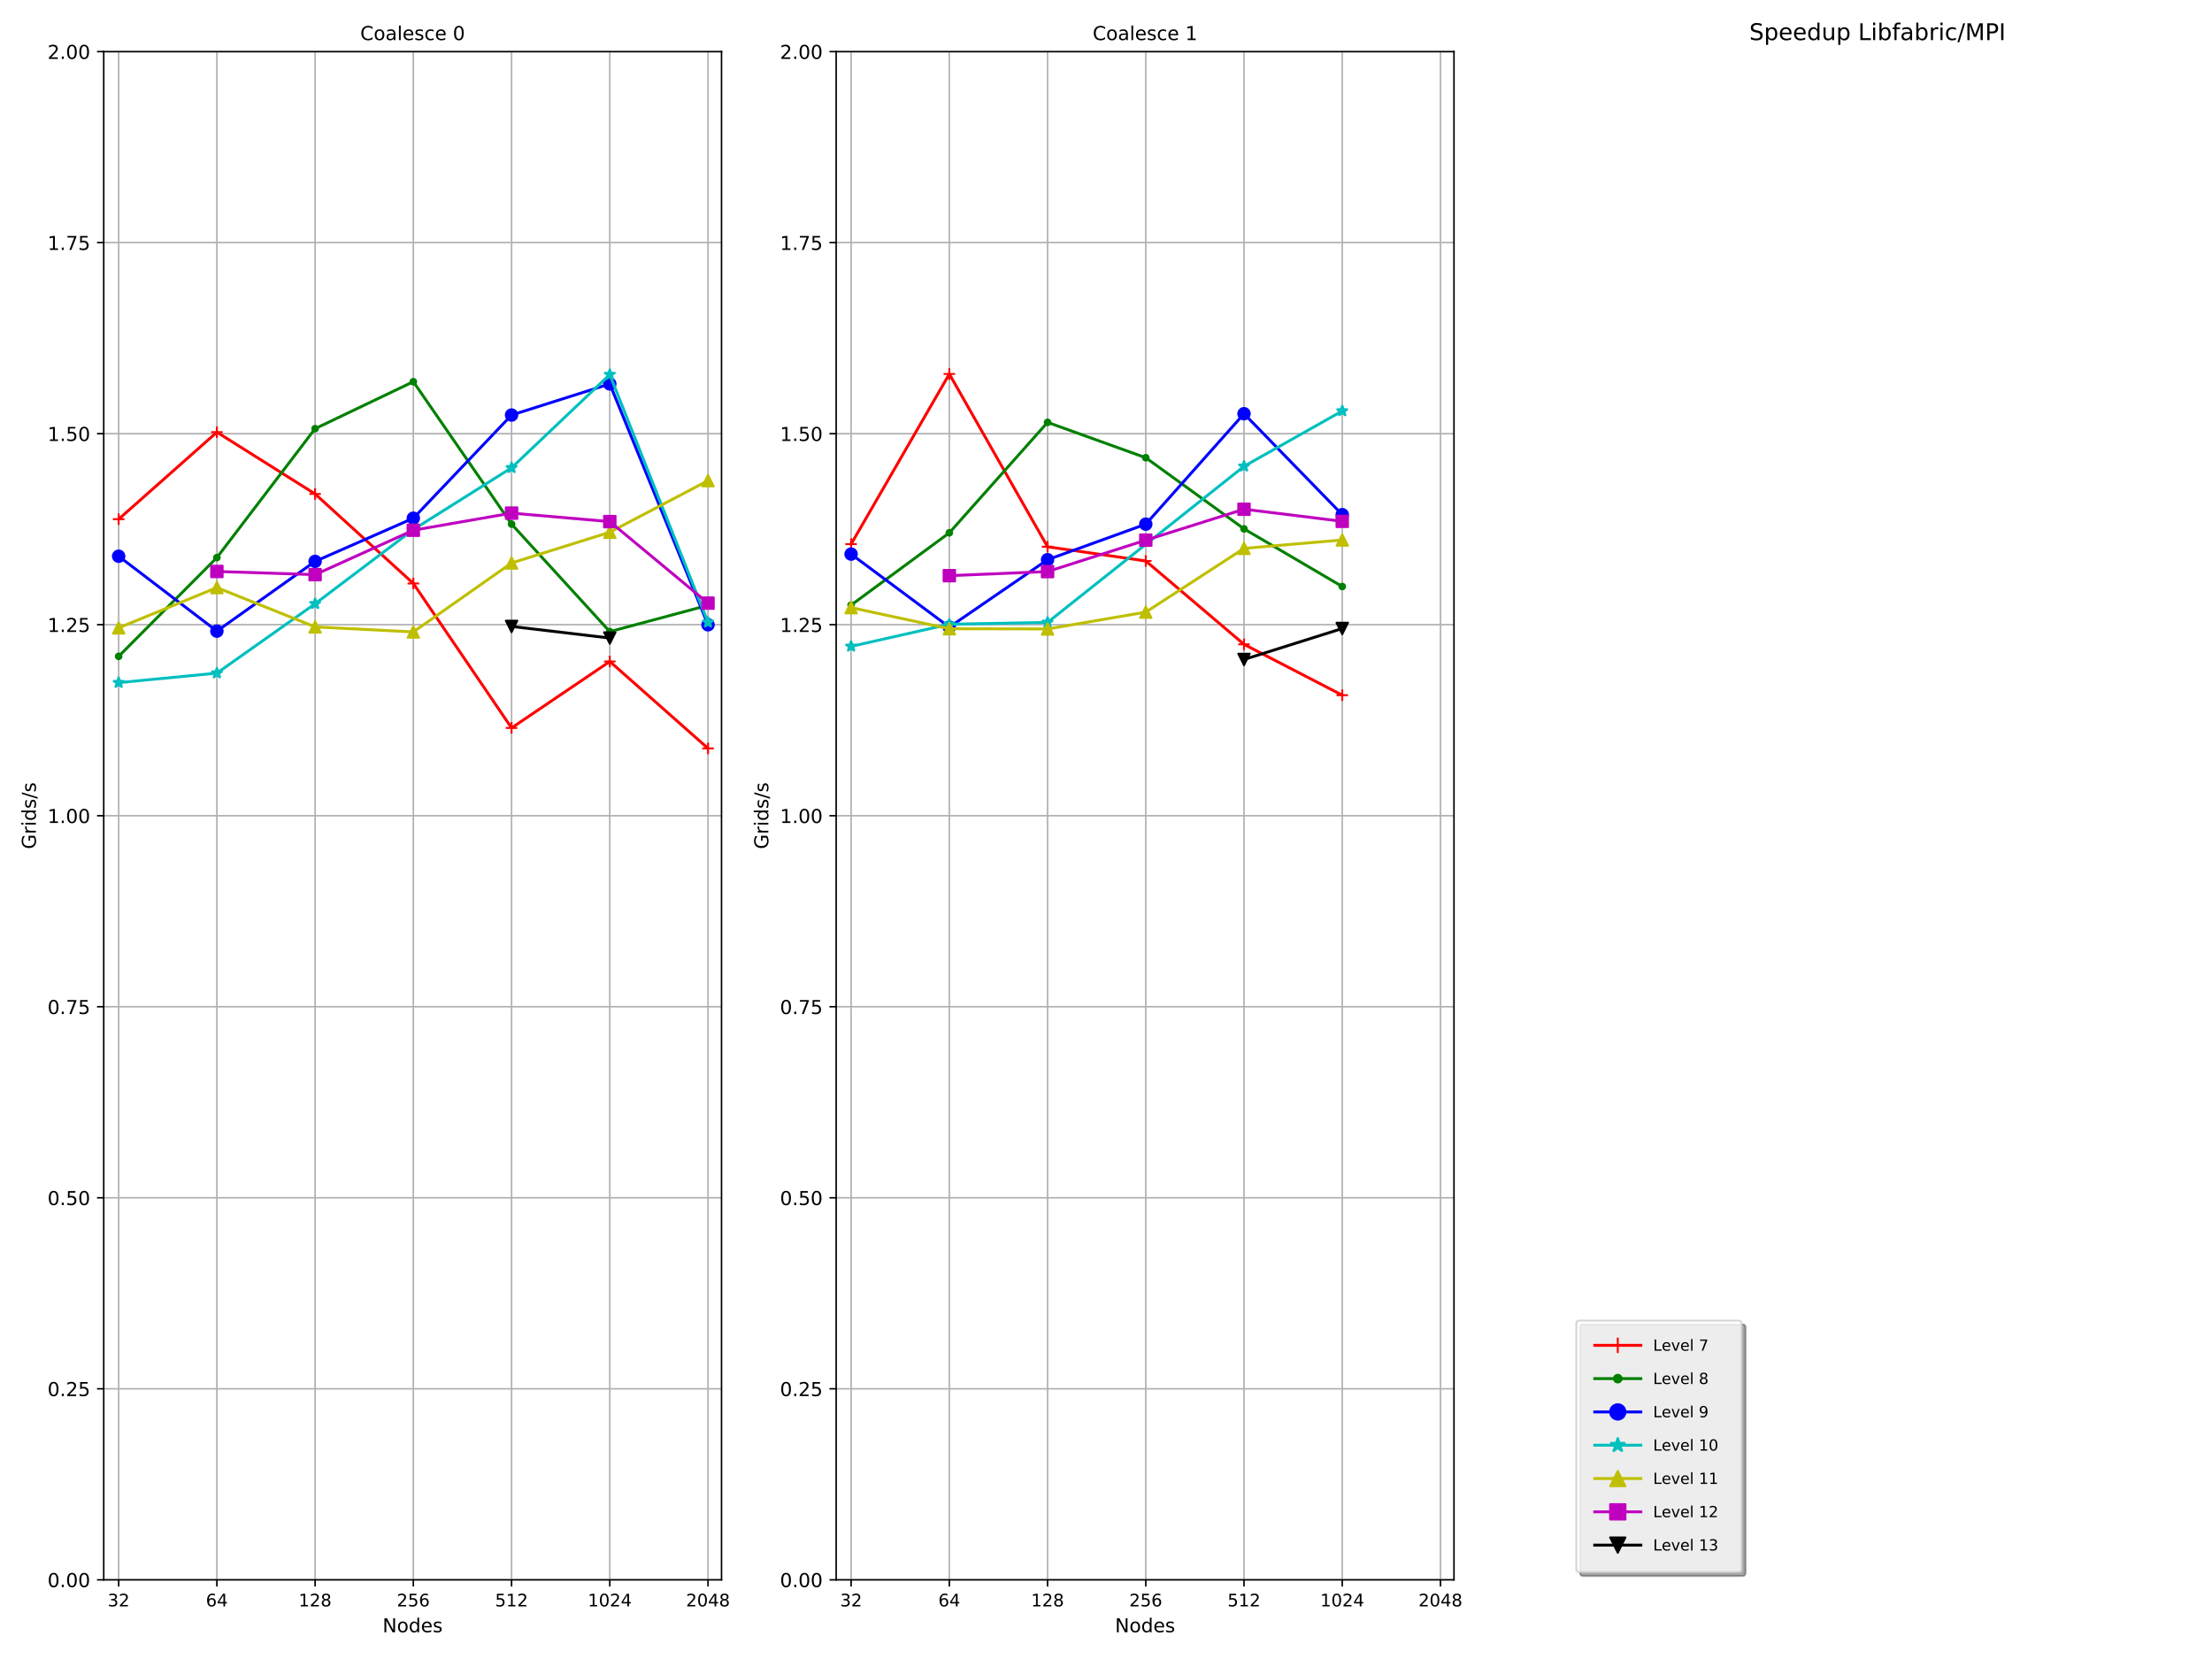 <?xml version="1.0" encoding="utf-8" standalone="no"?>
<!DOCTYPE svg PUBLIC "-//W3C//DTD SVG 1.1//EN"
  "http://www.w3.org/Graphics/SVG/1.1/DTD/svg11.dtd">
<!-- Created with matplotlib (http://matplotlib.org/) -->
<svg height="864pt" version="1.1" viewBox="0 0 1152 864" width="1152pt" xmlns="http://www.w3.org/2000/svg" xmlns:xlink="http://www.w3.org/1999/xlink">
 <defs>
  <style type="text/css">
*{stroke-linecap:butt;stroke-linejoin:round;}
  </style>
 </defs>
 <g id="figure_1">
  <g id="patch_1">
   <path d="M 0 864 
L 1152 864 
L 1152 0 
L 0 0 
z
" style="fill:#ffffff;"/>
  </g>
  <g id="axes_1">
   <g id="patch_2">
    <path d="M 54.02 822.76 
L 375.767 822.76 
L 375.767 26.88 
L 54.02 26.88 
z
" style="fill:#ffffff;"/>
   </g>
   <g id="matplotlib.axis_1">
    <g id="xtick_1">
     <g id="line2d_1">
      <path clip-path="url(#p4e02af5cb9)" d="M 61.796 822.76 
L 61.796 26.88 
" style="fill:none;stroke:#b0b0b0;stroke-linecap:square;stroke-width:0.8;"/>
     </g>
     <g id="line2d_2">
      <defs>
       <path d="M 0 0 
L 0 3.5 
" id="mecd367d45d" style="stroke:#000000;stroke-width:0.8;"/>
      </defs>
      <g>
       <use style="stroke:#000000;stroke-width:0.8;" x="61.796" xlink:href="#mecd367d45d" y="822.76"/>
      </g>
     </g>
     <g id="text_1">
      <!-- 32 -->
      <defs>
       <path d="M 40.578 39.312 
Q 47.656 37.797 51.625 33 
Q 55.609 28.219 55.609 21.188 
Q 55.609 10.406 48.188 4.484 
Q 40.766 -1.422 27.094 -1.422 
Q 22.516 -1.422 17.656 -0.516 
Q 12.797 0.391 7.625 2.203 
L 7.625 11.719 
Q 11.719 9.328 16.594 8.109 
Q 21.484 6.891 26.812 6.891 
Q 36.078 6.891 40.938 10.547 
Q 45.797 14.203 45.797 21.188 
Q 45.797 27.641 41.281 31.266 
Q 36.766 34.906 28.719 34.906 
L 20.219 34.906 
L 20.219 43.016 
L 29.109 43.016 
Q 36.375 43.016 40.234 45.922 
Q 44.094 48.828 44.094 54.297 
Q 44.094 59.906 40.109 62.906 
Q 36.141 65.922 28.719 65.922 
Q 24.656 65.922 20.016 65.031 
Q 15.375 64.156 9.812 62.312 
L 9.812 71.094 
Q 15.438 72.656 20.344 73.438 
Q 25.25 74.219 29.594 74.219 
Q 40.828 74.219 47.359 69.109 
Q 53.906 64.016 53.906 55.328 
Q 53.906 49.266 50.438 45.094 
Q 46.969 40.922 40.578 39.312 
" id="DejaVuSans-33"/>
       <path d="M 19.188 8.297 
L 53.609 8.297 
L 53.609 0 
L 7.328 0 
L 7.328 8.297 
Q 12.938 14.109 22.625 23.891 
Q 32.328 33.688 34.812 36.531 
Q 39.547 41.844 41.422 45.531 
Q 43.312 49.219 43.312 52.781 
Q 43.312 58.594 39.234 62.25 
Q 35.156 65.922 28.609 65.922 
Q 23.969 65.922 18.812 64.312 
Q 13.672 62.703 7.812 59.422 
L 7.812 69.391 
Q 13.766 71.781 18.938 73 
Q 24.125 74.219 28.422 74.219 
Q 39.75 74.219 46.484 68.547 
Q 53.219 62.891 53.219 53.422 
Q 53.219 48.922 51.531 44.891 
Q 49.859 40.875 45.406 35.406 
Q 44.188 33.984 37.641 27.219 
Q 31.109 20.453 19.188 8.297 
" id="DejaVuSans-32"/>
      </defs>
      <g transform="translate(56.07 836.599)scale(0.09 -0.09)">
       <use xlink:href="#DejaVuSans-33"/>
       <use x="63.623" xlink:href="#DejaVuSans-32"/>
      </g>
     </g>
    </g>
    <g id="xtick_2">
     <g id="line2d_3">
      <path clip-path="url(#p4e02af5cb9)" d="M 112.952 822.76 
L 112.952 26.88 
" style="fill:none;stroke:#b0b0b0;stroke-linecap:square;stroke-width:0.8;"/>
     </g>
     <g id="line2d_4">
      <g>
       <use style="stroke:#000000;stroke-width:0.8;" x="112.952" xlink:href="#mecd367d45d" y="822.76"/>
      </g>
     </g>
     <g id="text_2">
      <!-- 64 -->
      <defs>
       <path d="M 33.016 40.375 
Q 26.375 40.375 22.484 35.828 
Q 18.609 31.297 18.609 23.391 
Q 18.609 15.531 22.484 10.953 
Q 26.375 6.391 33.016 6.391 
Q 39.656 6.391 43.531 10.953 
Q 47.406 15.531 47.406 23.391 
Q 47.406 31.297 43.531 35.828 
Q 39.656 40.375 33.016 40.375 
M 52.594 71.297 
L 52.594 62.312 
Q 48.875 64.062 45.094 64.984 
Q 41.312 65.922 37.594 65.922 
Q 27.828 65.922 22.672 59.328 
Q 17.531 52.734 16.797 39.406 
Q 19.672 43.656 24.016 45.922 
Q 28.375 48.188 33.594 48.188 
Q 44.578 48.188 50.953 41.516 
Q 57.328 34.859 57.328 23.391 
Q 57.328 12.156 50.688 5.359 
Q 44.047 -1.422 33.016 -1.422 
Q 20.359 -1.422 13.672 8.266 
Q 6.984 17.969 6.984 36.375 
Q 6.984 53.656 15.188 63.938 
Q 23.391 74.219 37.203 74.219 
Q 40.922 74.219 44.703 73.484 
Q 48.484 72.75 52.594 71.297 
" id="DejaVuSans-36"/>
       <path d="M 37.797 64.312 
L 12.891 25.391 
L 37.797 25.391 
z
M 35.203 72.906 
L 47.609 72.906 
L 47.609 25.391 
L 58.016 25.391 
L 58.016 17.188 
L 47.609 17.188 
L 47.609 0 
L 37.797 0 
L 37.797 17.188 
L 4.891 17.188 
L 4.891 26.703 
z
" id="DejaVuSans-34"/>
      </defs>
      <g transform="translate(107.226 836.599)scale(0.09 -0.09)">
       <use xlink:href="#DejaVuSans-36"/>
       <use x="63.623" xlink:href="#DejaVuSans-34"/>
      </g>
     </g>
    </g>
    <g id="xtick_3">
     <g id="line2d_5">
      <path clip-path="url(#p4e02af5cb9)" d="M 164.108 822.76 
L 164.108 26.88 
" style="fill:none;stroke:#b0b0b0;stroke-linecap:square;stroke-width:0.8;"/>
     </g>
     <g id="line2d_6">
      <g>
       <use style="stroke:#000000;stroke-width:0.8;" x="164.108" xlink:href="#mecd367d45d" y="822.76"/>
      </g>
     </g>
     <g id="text_3">
      <!-- 128 -->
      <defs>
       <path d="M 12.406 8.297 
L 28.516 8.297 
L 28.516 63.922 
L 10.984 60.406 
L 10.984 69.391 
L 28.422 72.906 
L 38.281 72.906 
L 38.281 8.297 
L 54.391 8.297 
L 54.391 0 
L 12.406 0 
z
" id="DejaVuSans-31"/>
       <path d="M 31.781 34.625 
Q 24.75 34.625 20.719 30.859 
Q 16.703 27.094 16.703 20.516 
Q 16.703 13.922 20.719 10.156 
Q 24.75 6.391 31.781 6.391 
Q 38.812 6.391 42.859 10.172 
Q 46.922 13.969 46.922 20.516 
Q 46.922 27.094 42.891 30.859 
Q 38.875 34.625 31.781 34.625 
M 21.922 38.812 
Q 15.578 40.375 12.031 44.719 
Q 8.5 49.078 8.5 55.328 
Q 8.5 64.062 14.719 69.141 
Q 20.953 74.219 31.781 74.219 
Q 42.672 74.219 48.875 69.141 
Q 55.078 64.062 55.078 55.328 
Q 55.078 49.078 51.531 44.719 
Q 48 40.375 41.703 38.812 
Q 48.828 37.156 52.797 32.312 
Q 56.781 27.484 56.781 20.516 
Q 56.781 9.906 50.312 4.234 
Q 43.844 -1.422 31.781 -1.422 
Q 19.734 -1.422 13.25 4.234 
Q 6.781 9.906 6.781 20.516 
Q 6.781 27.484 10.781 32.312 
Q 14.797 37.156 21.922 38.812 
M 18.312 54.391 
Q 18.312 48.734 21.844 45.562 
Q 25.391 42.391 31.781 42.391 
Q 38.141 42.391 41.719 45.562 
Q 45.312 48.734 45.312 54.391 
Q 45.312 60.062 41.719 63.234 
Q 38.141 66.406 31.781 66.406 
Q 25.391 66.406 21.844 63.234 
Q 18.312 60.062 18.312 54.391 
" id="DejaVuSans-38"/>
      </defs>
      <g transform="translate(155.519 836.599)scale(0.09 -0.09)">
       <use xlink:href="#DejaVuSans-31"/>
       <use x="63.623" xlink:href="#DejaVuSans-32"/>
       <use x="127.246" xlink:href="#DejaVuSans-38"/>
      </g>
     </g>
    </g>
    <g id="xtick_4">
     <g id="line2d_7">
      <path clip-path="url(#p4e02af5cb9)" d="M 215.264 822.76 
L 215.264 26.88 
" style="fill:none;stroke:#b0b0b0;stroke-linecap:square;stroke-width:0.8;"/>
     </g>
     <g id="line2d_8">
      <g>
       <use style="stroke:#000000;stroke-width:0.8;" x="215.264" xlink:href="#mecd367d45d" y="822.76"/>
      </g>
     </g>
     <g id="text_4">
      <!-- 256 -->
      <defs>
       <path d="M 10.797 72.906 
L 49.516 72.906 
L 49.516 64.594 
L 19.828 64.594 
L 19.828 46.734 
Q 21.969 47.469 24.109 47.828 
Q 26.266 48.188 28.422 48.188 
Q 40.625 48.188 47.75 41.5 
Q 54.891 34.812 54.891 23.391 
Q 54.891 11.625 47.562 5.094 
Q 40.234 -1.422 26.906 -1.422 
Q 22.312 -1.422 17.547 -0.641 
Q 12.797 0.141 7.719 1.703 
L 7.719 11.625 
Q 12.109 9.234 16.797 8.062 
Q 21.484 6.891 26.703 6.891 
Q 35.156 6.891 40.078 11.328 
Q 45.016 15.766 45.016 23.391 
Q 45.016 31 40.078 35.438 
Q 35.156 39.891 26.703 39.891 
Q 22.75 39.891 18.812 39.016 
Q 14.891 38.141 10.797 36.281 
z
" id="DejaVuSans-35"/>
      </defs>
      <g transform="translate(206.675 836.599)scale(0.09 -0.09)">
       <use xlink:href="#DejaVuSans-32"/>
       <use x="63.623" xlink:href="#DejaVuSans-35"/>
       <use x="127.246" xlink:href="#DejaVuSans-36"/>
      </g>
     </g>
    </g>
    <g id="xtick_5">
     <g id="line2d_9">
      <path clip-path="url(#p4e02af5cb9)" d="M 266.421 822.76 
L 266.421 26.88 
" style="fill:none;stroke:#b0b0b0;stroke-linecap:square;stroke-width:0.8;"/>
     </g>
     <g id="line2d_10">
      <g>
       <use style="stroke:#000000;stroke-width:0.8;" x="266.421" xlink:href="#mecd367d45d" y="822.76"/>
      </g>
     </g>
     <g id="text_5">
      <!-- 512 -->
      <g transform="translate(257.831 836.599)scale(0.09 -0.09)">
       <use xlink:href="#DejaVuSans-35"/>
       <use x="63.623" xlink:href="#DejaVuSans-31"/>
       <use x="127.246" xlink:href="#DejaVuSans-32"/>
      </g>
     </g>
    </g>
    <g id="xtick_6">
     <g id="line2d_11">
      <path clip-path="url(#p4e02af5cb9)" d="M 317.577 822.76 
L 317.577 26.88 
" style="fill:none;stroke:#b0b0b0;stroke-linecap:square;stroke-width:0.8;"/>
     </g>
     <g id="line2d_12">
      <g>
       <use style="stroke:#000000;stroke-width:0.8;" x="317.577" xlink:href="#mecd367d45d" y="822.76"/>
      </g>
     </g>
     <g id="text_6">
      <!-- 1024 -->
      <defs>
       <path d="M 31.781 66.406 
Q 24.172 66.406 20.328 58.906 
Q 16.5 51.422 16.5 36.375 
Q 16.5 21.391 20.328 13.891 
Q 24.172 6.391 31.781 6.391 
Q 39.453 6.391 43.281 13.891 
Q 47.125 21.391 47.125 36.375 
Q 47.125 51.422 43.281 58.906 
Q 39.453 66.406 31.781 66.406 
M 31.781 74.219 
Q 44.047 74.219 50.516 64.516 
Q 56.984 54.828 56.984 36.375 
Q 56.984 17.969 50.516 8.266 
Q 44.047 -1.422 31.781 -1.422 
Q 19.531 -1.422 13.062 8.266 
Q 6.594 17.969 6.594 36.375 
Q 6.594 54.828 13.062 64.516 
Q 19.531 74.219 31.781 74.219 
" id="DejaVuSans-30"/>
      </defs>
      <g transform="translate(306.124 836.599)scale(0.09 -0.09)">
       <use xlink:href="#DejaVuSans-31"/>
       <use x="63.623" xlink:href="#DejaVuSans-30"/>
       <use x="127.246" xlink:href="#DejaVuSans-32"/>
       <use x="190.869" xlink:href="#DejaVuSans-34"/>
      </g>
     </g>
    </g>
    <g id="xtick_7">
     <g id="line2d_13">
      <path clip-path="url(#p4e02af5cb9)" d="M 368.733 822.76 
L 368.733 26.88 
" style="fill:none;stroke:#b0b0b0;stroke-linecap:square;stroke-width:0.8;"/>
     </g>
     <g id="line2d_14">
      <g>
       <use style="stroke:#000000;stroke-width:0.8;" x="368.733" xlink:href="#mecd367d45d" y="822.76"/>
      </g>
     </g>
     <g id="text_7">
      <!-- 2048 -->
      <g transform="translate(357.281 836.599)scale(0.09 -0.09)">
       <use xlink:href="#DejaVuSans-32"/>
       <use x="63.623" xlink:href="#DejaVuSans-30"/>
       <use x="127.246" xlink:href="#DejaVuSans-34"/>
       <use x="190.869" xlink:href="#DejaVuSans-38"/>
      </g>
     </g>
    </g>
    <g id="text_8">
     <!-- Nodes -->
     <defs>
      <path d="M 9.812 72.906 
L 23.094 72.906 
L 55.422 11.922 
L 55.422 72.906 
L 64.984 72.906 
L 64.984 0 
L 51.703 0 
L 19.391 60.984 
L 19.391 0 
L 9.812 0 
z
" id="DejaVuSans-4e"/>
      <path d="M 30.609 48.391 
Q 23.391 48.391 19.188 42.75 
Q 14.984 37.109 14.984 27.297 
Q 14.984 17.484 19.156 11.844 
Q 23.344 6.203 30.609 6.203 
Q 37.797 6.203 41.984 11.859 
Q 46.188 17.531 46.188 27.297 
Q 46.188 37.016 41.984 42.703 
Q 37.797 48.391 30.609 48.391 
M 30.609 56 
Q 42.328 56 49.016 48.375 
Q 55.719 40.766 55.719 27.297 
Q 55.719 13.875 49.016 6.219 
Q 42.328 -1.422 30.609 -1.422 
Q 18.844 -1.422 12.172 6.219 
Q 5.516 13.875 5.516 27.297 
Q 5.516 40.766 12.172 48.375 
Q 18.844 56 30.609 56 
" id="DejaVuSans-6f"/>
      <path d="M 45.406 46.391 
L 45.406 75.984 
L 54.391 75.984 
L 54.391 0 
L 45.406 0 
L 45.406 8.203 
Q 42.578 3.328 38.25 0.953 
Q 33.938 -1.422 27.875 -1.422 
Q 17.969 -1.422 11.734 6.484 
Q 5.516 14.406 5.516 27.297 
Q 5.516 40.188 11.734 48.094 
Q 17.969 56 27.875 56 
Q 33.938 56 38.25 53.625 
Q 42.578 51.266 45.406 46.391 
M 14.797 27.297 
Q 14.797 17.391 18.875 11.75 
Q 22.953 6.109 30.078 6.109 
Q 37.203 6.109 41.297 11.75 
Q 45.406 17.391 45.406 27.297 
Q 45.406 37.203 41.297 42.844 
Q 37.203 48.484 30.078 48.484 
Q 22.953 48.484 18.875 42.844 
Q 14.797 37.203 14.797 27.297 
" id="DejaVuSans-64"/>
      <path d="M 56.203 29.594 
L 56.203 25.203 
L 14.891 25.203 
Q 15.484 15.922 20.484 11.062 
Q 25.484 6.203 34.422 6.203 
Q 39.594 6.203 44.453 7.469 
Q 49.312 8.734 54.109 11.281 
L 54.109 2.781 
Q 49.266 0.734 44.188 -0.344 
Q 39.109 -1.422 33.891 -1.422 
Q 20.797 -1.422 13.156 6.188 
Q 5.516 13.812 5.516 26.812 
Q 5.516 40.234 12.766 48.109 
Q 20.016 56 32.328 56 
Q 43.359 56 49.781 48.891 
Q 56.203 41.797 56.203 29.594 
M 47.219 32.234 
Q 47.125 39.594 43.094 43.984 
Q 39.062 48.391 32.422 48.391 
Q 24.906 48.391 20.391 44.141 
Q 15.875 39.891 15.188 32.172 
z
" id="DejaVuSans-65"/>
      <path d="M 44.281 53.078 
L 44.281 44.578 
Q 40.484 46.531 36.375 47.5 
Q 32.281 48.484 27.875 48.484 
Q 21.188 48.484 17.844 46.438 
Q 14.5 44.391 14.5 40.281 
Q 14.5 37.156 16.891 35.375 
Q 19.281 33.594 26.516 31.984 
L 29.594 31.297 
Q 39.156 29.25 43.188 25.516 
Q 47.219 21.781 47.219 15.094 
Q 47.219 7.469 41.188 3.016 
Q 35.156 -1.422 24.609 -1.422 
Q 20.219 -1.422 15.453 -0.562 
Q 10.688 0.297 5.422 2 
L 5.422 11.281 
Q 10.406 8.688 15.234 7.391 
Q 20.062 6.109 24.812 6.109 
Q 31.156 6.109 34.562 8.281 
Q 37.984 10.453 37.984 14.406 
Q 37.984 18.062 35.516 20.016 
Q 33.062 21.969 24.703 23.781 
L 21.578 24.516 
Q 13.234 26.266 9.516 29.906 
Q 5.812 33.547 5.812 39.891 
Q 5.812 47.609 11.281 51.797 
Q 16.75 56 26.812 56 
Q 31.781 56 36.172 55.266 
Q 40.578 54.547 44.281 53.078 
" id="DejaVuSans-73"/>
     </defs>
     <g transform="translate(199.238 850.069)scale(0.1 -0.1)">
      <use xlink:href="#DejaVuSans-4e"/>
      <use x="74.805" xlink:href="#DejaVuSans-6f"/>
      <use x="135.986" xlink:href="#DejaVuSans-64"/>
      <use x="199.463" xlink:href="#DejaVuSans-65"/>
      <use x="260.986" xlink:href="#DejaVuSans-73"/>
     </g>
    </g>
   </g>
   <g id="matplotlib.axis_2">
    <g id="ytick_1">
     <g id="line2d_15">
      <path clip-path="url(#p4e02af5cb9)" d="M 54.02 822.76 
L 375.767 822.76 
" style="fill:none;stroke:#b0b0b0;stroke-linecap:square;stroke-width:0.8;"/>
     </g>
     <g id="line2d_16">
      <defs>
       <path d="M 0 0 
L -3.5 0 
" id="m81df756f3a" style="stroke:#000000;stroke-width:0.8;"/>
      </defs>
      <g>
       <use style="stroke:#000000;stroke-width:0.8;" x="54.02" xlink:href="#m81df756f3a" y="822.76"/>
      </g>
     </g>
     <g id="text_9">
      <!-- 0.00 -->
      <defs>
       <path d="M 10.688 12.406 
L 21 12.406 
L 21 0 
L 10.688 0 
z
" id="DejaVuSans-2e"/>
      </defs>
      <g transform="translate(24.754 826.559)scale(0.1 -0.1)">
       <use xlink:href="#DejaVuSans-30"/>
       <use x="63.623" xlink:href="#DejaVuSans-2e"/>
       <use x="95.41" xlink:href="#DejaVuSans-30"/>
       <use x="159.033" xlink:href="#DejaVuSans-30"/>
      </g>
     </g>
    </g>
    <g id="ytick_2">
     <g id="line2d_17">
      <path clip-path="url(#p4e02af5cb9)" d="M 54.02 723.275 
L 375.767 723.275 
" style="fill:none;stroke:#b0b0b0;stroke-linecap:square;stroke-width:0.8;"/>
     </g>
     <g id="line2d_18">
      <g>
       <use style="stroke:#000000;stroke-width:0.8;" x="54.02" xlink:href="#m81df756f3a" y="723.275"/>
      </g>
     </g>
     <g id="text_10">
      <!-- 0.25 -->
      <g transform="translate(24.754 727.074)scale(0.1 -0.1)">
       <use xlink:href="#DejaVuSans-30"/>
       <use x="63.623" xlink:href="#DejaVuSans-2e"/>
       <use x="95.41" xlink:href="#DejaVuSans-32"/>
       <use x="159.033" xlink:href="#DejaVuSans-35"/>
      </g>
     </g>
    </g>
    <g id="ytick_3">
     <g id="line2d_19">
      <path clip-path="url(#p4e02af5cb9)" d="M 54.02 623.79 
L 375.767 623.79 
" style="fill:none;stroke:#b0b0b0;stroke-linecap:square;stroke-width:0.8;"/>
     </g>
     <g id="line2d_20">
      <g>
       <use style="stroke:#000000;stroke-width:0.8;" x="54.02" xlink:href="#m81df756f3a" y="623.79"/>
      </g>
     </g>
     <g id="text_11">
      <!-- 0.50 -->
      <g transform="translate(24.754 627.589)scale(0.1 -0.1)">
       <use xlink:href="#DejaVuSans-30"/>
       <use x="63.623" xlink:href="#DejaVuSans-2e"/>
       <use x="95.41" xlink:href="#DejaVuSans-35"/>
       <use x="159.033" xlink:href="#DejaVuSans-30"/>
      </g>
     </g>
    </g>
    <g id="ytick_4">
     <g id="line2d_21">
      <path clip-path="url(#p4e02af5cb9)" d="M 54.02 524.305 
L 375.767 524.305 
" style="fill:none;stroke:#b0b0b0;stroke-linecap:square;stroke-width:0.8;"/>
     </g>
     <g id="line2d_22">
      <g>
       <use style="stroke:#000000;stroke-width:0.8;" x="54.02" xlink:href="#m81df756f3a" y="524.305"/>
      </g>
     </g>
     <g id="text_12">
      <!-- 0.75 -->
      <defs>
       <path d="M 8.203 72.906 
L 55.078 72.906 
L 55.078 68.703 
L 28.609 0 
L 18.312 0 
L 43.219 64.594 
L 8.203 64.594 
z
" id="DejaVuSans-37"/>
      </defs>
      <g transform="translate(24.754 528.104)scale(0.1 -0.1)">
       <use xlink:href="#DejaVuSans-30"/>
       <use x="63.623" xlink:href="#DejaVuSans-2e"/>
       <use x="95.41" xlink:href="#DejaVuSans-37"/>
       <use x="159.033" xlink:href="#DejaVuSans-35"/>
      </g>
     </g>
    </g>
    <g id="ytick_5">
     <g id="line2d_23">
      <path clip-path="url(#p4e02af5cb9)" d="M 54.02 424.82 
L 375.767 424.82 
" style="fill:none;stroke:#b0b0b0;stroke-linecap:square;stroke-width:0.8;"/>
     </g>
     <g id="line2d_24">
      <g>
       <use style="stroke:#000000;stroke-width:0.8;" x="54.02" xlink:href="#m81df756f3a" y="424.82"/>
      </g>
     </g>
     <g id="text_13">
      <!-- 1.00 -->
      <g transform="translate(24.754 428.619)scale(0.1 -0.1)">
       <use xlink:href="#DejaVuSans-31"/>
       <use x="63.623" xlink:href="#DejaVuSans-2e"/>
       <use x="95.41" xlink:href="#DejaVuSans-30"/>
       <use x="159.033" xlink:href="#DejaVuSans-30"/>
      </g>
     </g>
    </g>
    <g id="ytick_6">
     <g id="line2d_25">
      <path clip-path="url(#p4e02af5cb9)" d="M 54.02 325.335 
L 375.767 325.335 
" style="fill:none;stroke:#b0b0b0;stroke-linecap:square;stroke-width:0.8;"/>
     </g>
     <g id="line2d_26">
      <g>
       <use style="stroke:#000000;stroke-width:0.8;" x="54.02" xlink:href="#m81df756f3a" y="325.335"/>
      </g>
     </g>
     <g id="text_14">
      <!-- 1.25 -->
      <g transform="translate(24.754 329.134)scale(0.1 -0.1)">
       <use xlink:href="#DejaVuSans-31"/>
       <use x="63.623" xlink:href="#DejaVuSans-2e"/>
       <use x="95.41" xlink:href="#DejaVuSans-32"/>
       <use x="159.033" xlink:href="#DejaVuSans-35"/>
      </g>
     </g>
    </g>
    <g id="ytick_7">
     <g id="line2d_27">
      <path clip-path="url(#p4e02af5cb9)" d="M 54.02 225.85 
L 375.767 225.85 
" style="fill:none;stroke:#b0b0b0;stroke-linecap:square;stroke-width:0.8;"/>
     </g>
     <g id="line2d_28">
      <g>
       <use style="stroke:#000000;stroke-width:0.8;" x="54.02" xlink:href="#m81df756f3a" y="225.85"/>
      </g>
     </g>
     <g id="text_15">
      <!-- 1.50 -->
      <g transform="translate(24.754 229.649)scale(0.1 -0.1)">
       <use xlink:href="#DejaVuSans-31"/>
       <use x="63.623" xlink:href="#DejaVuSans-2e"/>
       <use x="95.41" xlink:href="#DejaVuSans-35"/>
       <use x="159.033" xlink:href="#DejaVuSans-30"/>
      </g>
     </g>
    </g>
    <g id="ytick_8">
     <g id="line2d_29">
      <path clip-path="url(#p4e02af5cb9)" d="M 54.02 126.365 
L 375.767 126.365 
" style="fill:none;stroke:#b0b0b0;stroke-linecap:square;stroke-width:0.8;"/>
     </g>
     <g id="line2d_30">
      <g>
       <use style="stroke:#000000;stroke-width:0.8;" x="54.02" xlink:href="#m81df756f3a" y="126.365"/>
      </g>
     </g>
     <g id="text_16">
      <!-- 1.75 -->
      <g transform="translate(24.754 130.164)scale(0.1 -0.1)">
       <use xlink:href="#DejaVuSans-31"/>
       <use x="63.623" xlink:href="#DejaVuSans-2e"/>
       <use x="95.41" xlink:href="#DejaVuSans-37"/>
       <use x="159.033" xlink:href="#DejaVuSans-35"/>
      </g>
     </g>
    </g>
    <g id="ytick_9">
     <g id="line2d_31">
      <path clip-path="url(#p4e02af5cb9)" d="M 54.02 26.88 
L 375.767 26.88 
" style="fill:none;stroke:#b0b0b0;stroke-linecap:square;stroke-width:0.8;"/>
     </g>
     <g id="line2d_32">
      <g>
       <use style="stroke:#000000;stroke-width:0.8;" x="54.02" xlink:href="#m81df756f3a" y="26.88"/>
      </g>
     </g>
     <g id="text_17">
      <!-- 2.00 -->
      <g transform="translate(24.754 30.679)scale(0.1 -0.1)">
       <use xlink:href="#DejaVuSans-32"/>
       <use x="63.623" xlink:href="#DejaVuSans-2e"/>
       <use x="95.41" xlink:href="#DejaVuSans-30"/>
       <use x="159.033" xlink:href="#DejaVuSans-30"/>
      </g>
     </g>
    </g>
    <g id="text_18">
     <!-- Grids/s -->
     <defs>
      <path d="M 59.516 10.406 
L 59.516 29.984 
L 43.406 29.984 
L 43.406 38.094 
L 69.281 38.094 
L 69.281 6.781 
Q 63.578 2.734 56.688 0.656 
Q 49.812 -1.422 42 -1.422 
Q 24.906 -1.422 15.25 8.562 
Q 5.609 18.562 5.609 36.375 
Q 5.609 54.25 15.25 64.234 
Q 24.906 74.219 42 74.219 
Q 49.125 74.219 55.547 72.453 
Q 61.969 70.703 67.391 67.281 
L 67.391 56.781 
Q 61.922 61.422 55.766 63.766 
Q 49.609 66.109 42.828 66.109 
Q 29.438 66.109 22.719 58.641 
Q 16.016 51.172 16.016 36.375 
Q 16.016 21.625 22.719 14.156 
Q 29.438 6.688 42.828 6.688 
Q 48.047 6.688 52.141 7.594 
Q 56.25 8.5 59.516 10.406 
" id="DejaVuSans-47"/>
      <path d="M 41.109 46.297 
Q 39.594 47.172 37.812 47.578 
Q 36.031 48 33.891 48 
Q 26.266 48 22.188 43.047 
Q 18.109 38.094 18.109 28.812 
L 18.109 0 
L 9.078 0 
L 9.078 54.688 
L 18.109 54.688 
L 18.109 46.188 
Q 20.953 51.172 25.484 53.578 
Q 30.031 56 36.531 56 
Q 37.453 56 38.578 55.875 
Q 39.703 55.766 41.062 55.516 
z
" id="DejaVuSans-72"/>
      <path d="M 9.422 54.688 
L 18.406 54.688 
L 18.406 0 
L 9.422 0 
z
M 9.422 75.984 
L 18.406 75.984 
L 18.406 64.594 
L 9.422 64.594 
z
" id="DejaVuSans-69"/>
      <path d="M 25.391 72.906 
L 33.688 72.906 
L 8.297 -9.281 
L 0 -9.281 
z
" id="DejaVuSans-2f"/>
     </defs>
     <g transform="translate(18.675 442.207)rotate(-90)scale(0.1 -0.1)">
      <use xlink:href="#DejaVuSans-47"/>
      <use x="77.49" xlink:href="#DejaVuSans-72"/>
      <use x="118.604" xlink:href="#DejaVuSans-69"/>
      <use x="146.387" xlink:href="#DejaVuSans-64"/>
      <use x="209.863" xlink:href="#DejaVuSans-73"/>
      <use x="261.963" xlink:href="#DejaVuSans-2f"/>
      <use x="295.654" xlink:href="#DejaVuSans-73"/>
     </g>
    </g>
   </g>
   <g id="line2d_33">
    <path clip-path="url(#p4e02af5cb9)" d="M 61.796 270.387 
L 112.952 225.075 
L 164.108 257.25 
L 215.264 303.873 
L 266.421 379.105 
L 317.577 344.498 
L 368.733 389.756 
" style="fill:none;stroke:#ff0000;stroke-linecap:square;stroke-width:1.5;"/>
    <defs>
     <path d="M -3 0 
L 3 0 
M 0 3 
L 0 -3 
" id="me98072b449" style="stroke:#ff0000;"/>
    </defs>
    <g clip-path="url(#p4e02af5cb9)">
     <use style="fill:#ff0000;stroke:#ff0000;" x="61.796" xlink:href="#me98072b449" y="270.387"/>
     <use style="fill:#ff0000;stroke:#ff0000;" x="112.952" xlink:href="#me98072b449" y="225.075"/>
     <use style="fill:#ff0000;stroke:#ff0000;" x="164.108" xlink:href="#me98072b449" y="257.25"/>
     <use style="fill:#ff0000;stroke:#ff0000;" x="215.264" xlink:href="#me98072b449" y="303.873"/>
     <use style="fill:#ff0000;stroke:#ff0000;" x="266.421" xlink:href="#me98072b449" y="379.105"/>
     <use style="fill:#ff0000;stroke:#ff0000;" x="317.577" xlink:href="#me98072b449" y="344.498"/>
     <use style="fill:#ff0000;stroke:#ff0000;" x="368.733" xlink:href="#me98072b449" y="389.756"/>
    </g>
   </g>
   <g id="line2d_34">
    <path clip-path="url(#p4e02af5cb9)" d="M 61.796 341.817 
L 112.952 290.388 
L 164.108 223.245 
L 215.264 198.785 
L 266.421 272.958 
L 317.577 328.942 
L 368.733 315.236 
" style="fill:none;stroke:#008000;stroke-linecap:square;stroke-width:1.5;"/>
    <defs>
     <path d="M 0 1.5 
C 0.398 1.5 0.779 1.342 1.061 1.061 
C 1.342 0.779 1.5 0.398 1.5 0 
C 1.5 -0.398 1.342 -0.779 1.061 -1.061 
C 0.779 -1.342 0.398 -1.5 0 -1.5 
C -0.398 -1.5 -0.779 -1.342 -1.061 -1.061 
C -1.342 -0.779 -1.5 -0.398 -1.5 0 
C -1.5 0.398 -1.342 0.779 -1.061 1.061 
C -0.779 1.342 -0.398 1.5 0 1.5 
z
" id="m3179b1c2a9" style="stroke:#008000;"/>
    </defs>
    <g clip-path="url(#p4e02af5cb9)">
     <use style="fill:#008000;stroke:#008000;" x="61.796" xlink:href="#m3179b1c2a9" y="341.817"/>
     <use style="fill:#008000;stroke:#008000;" x="112.952" xlink:href="#m3179b1c2a9" y="290.388"/>
     <use style="fill:#008000;stroke:#008000;" x="164.108" xlink:href="#m3179b1c2a9" y="223.245"/>
     <use style="fill:#008000;stroke:#008000;" x="215.264" xlink:href="#m3179b1c2a9" y="198.785"/>
     <use style="fill:#008000;stroke:#008000;" x="266.421" xlink:href="#m3179b1c2a9" y="272.958"/>
     <use style="fill:#008000;stroke:#008000;" x="317.577" xlink:href="#m3179b1c2a9" y="328.942"/>
     <use style="fill:#008000;stroke:#008000;" x="368.733" xlink:href="#m3179b1c2a9" y="315.236"/>
    </g>
   </g>
   <g id="line2d_35">
    <path clip-path="url(#p4e02af5cb9)" d="M 61.796 289.682 
L 112.952 328.685 
L 164.108 292.369 
L 215.264 269.879 
L 266.421 216.152 
L 317.577 199.942 
L 368.733 325.38 
" style="fill:none;stroke:#0000ff;stroke-linecap:square;stroke-width:1.5;"/>
    <defs>
     <path d="M 0 3 
C 0.796 3 1.559 2.684 2.121 2.121 
C 2.684 1.559 3 0.796 3 0 
C 3 -0.796 2.684 -1.559 2.121 -2.121 
C 1.559 -2.684 0.796 -3 0 -3 
C -0.796 -3 -1.559 -2.684 -2.121 -2.121 
C -2.684 -1.559 -3 -0.796 -3 0 
C -3 0.796 -2.684 1.559 -2.121 2.121 
C -1.559 2.684 -0.796 3 0 3 
z
" id="mcb91f52157" style="stroke:#0000ff;"/>
    </defs>
    <g clip-path="url(#p4e02af5cb9)">
     <use style="fill:#0000ff;stroke:#0000ff;" x="61.796" xlink:href="#mcb91f52157" y="289.682"/>
     <use style="fill:#0000ff;stroke:#0000ff;" x="112.952" xlink:href="#mcb91f52157" y="328.685"/>
     <use style="fill:#0000ff;stroke:#0000ff;" x="164.108" xlink:href="#mcb91f52157" y="292.369"/>
     <use style="fill:#0000ff;stroke:#0000ff;" x="215.264" xlink:href="#mcb91f52157" y="269.879"/>
     <use style="fill:#0000ff;stroke:#0000ff;" x="266.421" xlink:href="#mcb91f52157" y="216.152"/>
     <use style="fill:#0000ff;stroke:#0000ff;" x="317.577" xlink:href="#mcb91f52157" y="199.942"/>
     <use style="fill:#0000ff;stroke:#0000ff;" x="368.733" xlink:href="#mcb91f52157" y="325.38"/>
    </g>
   </g>
   <g id="line2d_36">
    <path clip-path="url(#p4e02af5cb9)" d="M 61.796 355.522 
L 112.952 350.564 
L 164.108 314.43 
L 215.264 275.79 
L 266.421 243.627 
L 317.577 195.075 
L 368.733 324.084 
" style="fill:none;stroke:#00bfbf;stroke-linecap:square;stroke-width:1.5;"/>
    <defs>
     <path d="M 0 -3 
L -0.674 -0.927 
L -2.853 -0.927 
L -1.09 0.354 
L -1.763 2.427 
L -0 1.146 
L 1.763 2.427 
L 1.09 0.354 
L 2.853 -0.927 
L 0.674 -0.927 
z
" id="m4ffa05dca2" style="stroke:#00bfbf;stroke-linejoin:bevel;"/>
    </defs>
    <g clip-path="url(#p4e02af5cb9)">
     <use style="fill:#00bfbf;stroke:#00bfbf;stroke-linejoin:bevel;" x="61.796" xlink:href="#m4ffa05dca2" y="355.522"/>
     <use style="fill:#00bfbf;stroke:#00bfbf;stroke-linejoin:bevel;" x="112.952" xlink:href="#m4ffa05dca2" y="350.564"/>
     <use style="fill:#00bfbf;stroke:#00bfbf;stroke-linejoin:bevel;" x="164.108" xlink:href="#m4ffa05dca2" y="314.43"/>
     <use style="fill:#00bfbf;stroke:#00bfbf;stroke-linejoin:bevel;" x="215.264" xlink:href="#m4ffa05dca2" y="275.79"/>
     <use style="fill:#00bfbf;stroke:#00bfbf;stroke-linejoin:bevel;" x="266.421" xlink:href="#m4ffa05dca2" y="243.627"/>
     <use style="fill:#00bfbf;stroke:#00bfbf;stroke-linejoin:bevel;" x="317.577" xlink:href="#m4ffa05dca2" y="195.075"/>
     <use style="fill:#00bfbf;stroke:#00bfbf;stroke-linejoin:bevel;" x="368.733" xlink:href="#m4ffa05dca2" y="324.084"/>
    </g>
   </g>
   <g id="line2d_37">
    <path clip-path="url(#p4e02af5cb9)" d="M 61.796 326.984 
L 112.952 306.013 
L 164.108 326.491 
L 215.264 329.103 
L 266.421 293.192 
L 317.577 277.173 
L 368.733 250.302 
" style="fill:none;stroke:#bfbf00;stroke-linecap:square;stroke-width:1.5;"/>
    <defs>
     <path d="M 0 -3 
L -3 3 
L 3 3 
z
" id="mec39768296" style="stroke:#bfbf00;stroke-linejoin:miter;"/>
    </defs>
    <g clip-path="url(#p4e02af5cb9)">
     <use style="fill:#bfbf00;stroke:#bfbf00;stroke-linejoin:miter;" x="61.796" xlink:href="#mec39768296" y="326.984"/>
     <use style="fill:#bfbf00;stroke:#bfbf00;stroke-linejoin:miter;" x="112.952" xlink:href="#mec39768296" y="306.013"/>
     <use style="fill:#bfbf00;stroke:#bfbf00;stroke-linejoin:miter;" x="164.108" xlink:href="#mec39768296" y="326.491"/>
     <use style="fill:#bfbf00;stroke:#bfbf00;stroke-linejoin:miter;" x="215.264" xlink:href="#mec39768296" y="329.103"/>
     <use style="fill:#bfbf00;stroke:#bfbf00;stroke-linejoin:miter;" x="266.421" xlink:href="#mec39768296" y="293.192"/>
     <use style="fill:#bfbf00;stroke:#bfbf00;stroke-linejoin:miter;" x="317.577" xlink:href="#mec39768296" y="277.173"/>
     <use style="fill:#bfbf00;stroke:#bfbf00;stroke-linejoin:miter;" x="368.733" xlink:href="#mec39768296" y="250.302"/>
    </g>
   </g>
   <g id="line2d_38">
    <path clip-path="url(#p4e02af5cb9)" d="M 112.952 297.618 
L 164.108 299.268 
L 215.264 276.142 
L 266.421 267.229 
L 317.577 271.645 
L 368.733 314.115 
" style="fill:none;stroke:#bf00bf;stroke-linecap:square;stroke-width:1.5;"/>
    <defs>
     <path d="M -3 3 
L 3 3 
L 3 -3 
L -3 -3 
z
" id="me3aced923b" style="stroke:#bf00bf;stroke-linejoin:miter;"/>
    </defs>
    <g clip-path="url(#p4e02af5cb9)">
     <use style="fill:#bf00bf;stroke:#bf00bf;stroke-linejoin:miter;" x="112.952" xlink:href="#me3aced923b" y="297.618"/>
     <use style="fill:#bf00bf;stroke:#bf00bf;stroke-linejoin:miter;" x="164.108" xlink:href="#me3aced923b" y="299.268"/>
     <use style="fill:#bf00bf;stroke:#bf00bf;stroke-linejoin:miter;" x="215.264" xlink:href="#me3aced923b" y="276.142"/>
     <use style="fill:#bf00bf;stroke:#bf00bf;stroke-linejoin:miter;" x="266.421" xlink:href="#me3aced923b" y="267.229"/>
     <use style="fill:#bf00bf;stroke:#bf00bf;stroke-linejoin:miter;" x="317.577" xlink:href="#me3aced923b" y="271.645"/>
     <use style="fill:#bf00bf;stroke:#bf00bf;stroke-linejoin:miter;" x="368.733" xlink:href="#me3aced923b" y="314.115"/>
    </g>
   </g>
   <g id="line2d_39">
    <path clip-path="url(#p4e02af5cb9)" d="M 266.421 326.252 
L 317.577 332.292 
" style="fill:none;stroke:#000000;stroke-linecap:square;stroke-width:1.5;"/>
    <defs>
     <path d="M -0 3 
L 3 -3 
L -3 -3 
z
" id="m7b38fca178" style="stroke:#000000;stroke-linejoin:miter;"/>
    </defs>
    <g clip-path="url(#p4e02af5cb9)">
     <use style="stroke:#000000;stroke-linejoin:miter;" x="266.421" xlink:href="#m7b38fca178" y="326.252"/>
     <use style="stroke:#000000;stroke-linejoin:miter;" x="317.577" xlink:href="#m7b38fca178" y="332.292"/>
    </g>
   </g>
   <g id="patch_3">
    <path d="M 54.02 822.76 
L 54.02 26.88 
" style="fill:none;stroke:#000000;stroke-linecap:square;stroke-linejoin:miter;stroke-width:0.8;"/>
   </g>
   <g id="patch_4">
    <path d="M 375.767 822.76 
L 375.767 26.88 
" style="fill:none;stroke:#000000;stroke-linecap:square;stroke-linejoin:miter;stroke-width:0.8;"/>
   </g>
   <g id="patch_5">
    <path d="M 54.02 822.76 
L 375.767 822.76 
" style="fill:none;stroke:#000000;stroke-linecap:square;stroke-linejoin:miter;stroke-width:0.8;"/>
   </g>
   <g id="patch_6">
    <path d="M 54.02 26.88 
L 375.767 26.88 
" style="fill:none;stroke:#000000;stroke-linecap:square;stroke-linejoin:miter;stroke-width:0.8;"/>
   </g>
   <g id="text_19">
    <!-- Coalesce 0 -->
    <defs>
     <path d="M 64.406 67.281 
L 64.406 56.891 
Q 59.422 61.531 53.781 63.812 
Q 48.141 66.109 41.797 66.109 
Q 29.297 66.109 22.656 58.469 
Q 16.016 50.828 16.016 36.375 
Q 16.016 21.969 22.656 14.328 
Q 29.297 6.688 41.797 6.688 
Q 48.141 6.688 53.781 8.984 
Q 59.422 11.281 64.406 15.922 
L 64.406 5.609 
Q 59.234 2.094 53.438 0.328 
Q 47.656 -1.422 41.219 -1.422 
Q 24.656 -1.422 15.125 8.703 
Q 5.609 18.844 5.609 36.375 
Q 5.609 53.953 15.125 64.078 
Q 24.656 74.219 41.219 74.219 
Q 47.75 74.219 53.531 72.484 
Q 59.328 70.75 64.406 67.281 
" id="DejaVuSans-43"/>
     <path d="M 34.281 27.484 
Q 23.391 27.484 19.188 25 
Q 14.984 22.516 14.984 16.5 
Q 14.984 11.719 18.141 8.906 
Q 21.297 6.109 26.703 6.109 
Q 34.188 6.109 38.703 11.406 
Q 43.219 16.703 43.219 25.484 
L 43.219 27.484 
z
M 52.203 31.203 
L 52.203 0 
L 43.219 0 
L 43.219 8.297 
Q 40.141 3.328 35.547 0.953 
Q 30.953 -1.422 24.312 -1.422 
Q 15.922 -1.422 10.953 3.297 
Q 6 8.016 6 15.922 
Q 6 25.141 12.172 29.828 
Q 18.359 34.516 30.609 34.516 
L 43.219 34.516 
L 43.219 35.406 
Q 43.219 41.609 39.141 45 
Q 35.062 48.391 27.688 48.391 
Q 23 48.391 18.547 47.266 
Q 14.109 46.141 10.016 43.891 
L 10.016 52.203 
Q 14.938 54.109 19.578 55.047 
Q 24.219 56 28.609 56 
Q 40.484 56 46.344 49.844 
Q 52.203 43.703 52.203 31.203 
" id="DejaVuSans-61"/>
     <path d="M 9.422 75.984 
L 18.406 75.984 
L 18.406 0 
L 9.422 0 
z
" id="DejaVuSans-6c"/>
     <path d="M 48.781 52.594 
L 48.781 44.188 
Q 44.969 46.297 41.141 47.344 
Q 37.312 48.391 33.406 48.391 
Q 24.656 48.391 19.812 42.844 
Q 14.984 37.312 14.984 27.297 
Q 14.984 17.281 19.812 11.734 
Q 24.656 6.203 33.406 6.203 
Q 37.312 6.203 41.141 7.25 
Q 44.969 8.297 48.781 10.406 
L 48.781 2.094 
Q 45.016 0.344 40.984 -0.531 
Q 36.969 -1.422 32.422 -1.422 
Q 20.062 -1.422 12.781 6.344 
Q 5.516 14.109 5.516 27.297 
Q 5.516 40.672 12.859 48.328 
Q 20.219 56 33.016 56 
Q 37.156 56 41.109 55.141 
Q 45.062 54.297 48.781 52.594 
" id="DejaVuSans-63"/>
     <path id="DejaVuSans-20"/>
    </defs>
    <g transform="translate(187.612 20.88)scale(0.1 -0.1)">
     <use xlink:href="#DejaVuSans-43"/>
     <use x="69.824" xlink:href="#DejaVuSans-6f"/>
     <use x="131.006" xlink:href="#DejaVuSans-61"/>
     <use x="192.285" xlink:href="#DejaVuSans-6c"/>
     <use x="220.068" xlink:href="#DejaVuSans-65"/>
     <use x="281.592" xlink:href="#DejaVuSans-73"/>
     <use x="333.691" xlink:href="#DejaVuSans-63"/>
     <use x="388.672" xlink:href="#DejaVuSans-65"/>
     <use x="450.195" xlink:href="#DejaVuSans-20"/>
     <use x="481.982" xlink:href="#DejaVuSans-30"/>
    </g>
   </g>
  </g>
  <g id="axes_2">
   <g id="patch_7">
    <path d="M 435.476 822.76 
L 757.224 822.76 
L 757.224 26.88 
L 435.476 26.88 
z
" style="fill:#ffffff;"/>
   </g>
   <g id="matplotlib.axis_3">
    <g id="xtick_8">
     <g id="line2d_40">
      <path clip-path="url(#p0e85b4fd20)" d="M 443.252 822.76 
L 443.252 26.88 
" style="fill:none;stroke:#b0b0b0;stroke-linecap:square;stroke-width:0.8;"/>
     </g>
     <g id="line2d_41">
      <g>
       <use style="stroke:#000000;stroke-width:0.8;" x="443.252" xlink:href="#mecd367d45d" y="822.76"/>
      </g>
     </g>
     <g id="text_20">
      <!-- 32 -->
      <g transform="translate(437.526 836.599)scale(0.09 -0.09)">
       <use xlink:href="#DejaVuSans-33"/>
       <use x="63.623" xlink:href="#DejaVuSans-32"/>
      </g>
     </g>
    </g>
    <g id="xtick_9">
     <g id="line2d_42">
      <path clip-path="url(#p0e85b4fd20)" d="M 494.408 822.76 
L 494.408 26.88 
" style="fill:none;stroke:#b0b0b0;stroke-linecap:square;stroke-width:0.8;"/>
     </g>
     <g id="line2d_43">
      <g>
       <use style="stroke:#000000;stroke-width:0.8;" x="494.408" xlink:href="#mecd367d45d" y="822.76"/>
      </g>
     </g>
     <g id="text_21">
      <!-- 64 -->
      <g transform="translate(488.682 836.599)scale(0.09 -0.09)">
       <use xlink:href="#DejaVuSans-36"/>
       <use x="63.623" xlink:href="#DejaVuSans-34"/>
      </g>
     </g>
    </g>
    <g id="xtick_10">
     <g id="line2d_44">
      <path clip-path="url(#p0e85b4fd20)" d="M 545.565 822.76 
L 545.565 26.88 
" style="fill:none;stroke:#b0b0b0;stroke-linecap:square;stroke-width:0.8;"/>
     </g>
     <g id="line2d_45">
      <g>
       <use style="stroke:#000000;stroke-width:0.8;" x="545.565" xlink:href="#mecd367d45d" y="822.76"/>
      </g>
     </g>
     <g id="text_22">
      <!-- 128 -->
      <g transform="translate(536.975 836.599)scale(0.09 -0.09)">
       <use xlink:href="#DejaVuSans-31"/>
       <use x="63.623" xlink:href="#DejaVuSans-32"/>
       <use x="127.246" xlink:href="#DejaVuSans-38"/>
      </g>
     </g>
    </g>
    <g id="xtick_11">
     <g id="line2d_46">
      <path clip-path="url(#p0e85b4fd20)" d="M 596.721 822.76 
L 596.721 26.88 
" style="fill:none;stroke:#b0b0b0;stroke-linecap:square;stroke-width:0.8;"/>
     </g>
     <g id="line2d_47">
      <g>
       <use style="stroke:#000000;stroke-width:0.8;" x="596.721" xlink:href="#mecd367d45d" y="822.76"/>
      </g>
     </g>
     <g id="text_23">
      <!-- 256 -->
      <g transform="translate(588.131 836.599)scale(0.09 -0.09)">
       <use xlink:href="#DejaVuSans-32"/>
       <use x="63.623" xlink:href="#DejaVuSans-35"/>
       <use x="127.246" xlink:href="#DejaVuSans-36"/>
      </g>
     </g>
    </g>
    <g id="xtick_12">
     <g id="line2d_48">
      <path clip-path="url(#p0e85b4fd20)" d="M 647.877 822.76 
L 647.877 26.88 
" style="fill:none;stroke:#b0b0b0;stroke-linecap:square;stroke-width:0.8;"/>
     </g>
     <g id="line2d_49">
      <g>
       <use style="stroke:#000000;stroke-width:0.8;" x="647.877" xlink:href="#mecd367d45d" y="822.76"/>
      </g>
     </g>
     <g id="text_24">
      <!-- 512 -->
      <g transform="translate(639.288 836.599)scale(0.09 -0.09)">
       <use xlink:href="#DejaVuSans-35"/>
       <use x="63.623" xlink:href="#DejaVuSans-31"/>
       <use x="127.246" xlink:href="#DejaVuSans-32"/>
      </g>
     </g>
    </g>
    <g id="xtick_13">
     <g id="line2d_50">
      <path clip-path="url(#p0e85b4fd20)" d="M 699.033 822.76 
L 699.033 26.88 
" style="fill:none;stroke:#b0b0b0;stroke-linecap:square;stroke-width:0.8;"/>
     </g>
     <g id="line2d_51">
      <g>
       <use style="stroke:#000000;stroke-width:0.8;" x="699.033" xlink:href="#mecd367d45d" y="822.76"/>
      </g>
     </g>
     <g id="text_25">
      <!-- 1024 -->
      <g transform="translate(687.581 836.599)scale(0.09 -0.09)">
       <use xlink:href="#DejaVuSans-31"/>
       <use x="63.623" xlink:href="#DejaVuSans-30"/>
       <use x="127.246" xlink:href="#DejaVuSans-32"/>
       <use x="190.869" xlink:href="#DejaVuSans-34"/>
      </g>
     </g>
    </g>
    <g id="xtick_14">
     <g id="line2d_52">
      <path clip-path="url(#p0e85b4fd20)" d="M 750.189 822.76 
L 750.189 26.88 
" style="fill:none;stroke:#b0b0b0;stroke-linecap:square;stroke-width:0.8;"/>
     </g>
     <g id="line2d_53">
      <g>
       <use style="stroke:#000000;stroke-width:0.8;" x="750.189" xlink:href="#mecd367d45d" y="822.76"/>
      </g>
     </g>
     <g id="text_26">
      <!-- 2048 -->
      <g transform="translate(738.737 836.599)scale(0.09 -0.09)">
       <use xlink:href="#DejaVuSans-32"/>
       <use x="63.623" xlink:href="#DejaVuSans-30"/>
       <use x="127.246" xlink:href="#DejaVuSans-34"/>
       <use x="190.869" xlink:href="#DejaVuSans-38"/>
      </g>
     </g>
    </g>
    <g id="text_27">
     <!-- Nodes -->
     <g transform="translate(580.695 850.069)scale(0.1 -0.1)">
      <use xlink:href="#DejaVuSans-4e"/>
      <use x="74.805" xlink:href="#DejaVuSans-6f"/>
      <use x="135.986" xlink:href="#DejaVuSans-64"/>
      <use x="199.463" xlink:href="#DejaVuSans-65"/>
      <use x="260.986" xlink:href="#DejaVuSans-73"/>
     </g>
    </g>
   </g>
   <g id="matplotlib.axis_4">
    <g id="ytick_10">
     <g id="line2d_54">
      <path clip-path="url(#p0e85b4fd20)" d="M 435.476 822.76 
L 757.224 822.76 
" style="fill:none;stroke:#b0b0b0;stroke-linecap:square;stroke-width:0.8;"/>
     </g>
     <g id="line2d_55">
      <g>
       <use style="stroke:#000000;stroke-width:0.8;" x="435.476" xlink:href="#m81df756f3a" y="822.76"/>
      </g>
     </g>
     <g id="text_28">
      <!-- 0.00 -->
      <g transform="translate(406.211 826.559)scale(0.1 -0.1)">
       <use xlink:href="#DejaVuSans-30"/>
       <use x="63.623" xlink:href="#DejaVuSans-2e"/>
       <use x="95.41" xlink:href="#DejaVuSans-30"/>
       <use x="159.033" xlink:href="#DejaVuSans-30"/>
      </g>
     </g>
    </g>
    <g id="ytick_11">
     <g id="line2d_56">
      <path clip-path="url(#p0e85b4fd20)" d="M 435.476 723.275 
L 757.224 723.275 
" style="fill:none;stroke:#b0b0b0;stroke-linecap:square;stroke-width:0.8;"/>
     </g>
     <g id="line2d_57">
      <g>
       <use style="stroke:#000000;stroke-width:0.8;" x="435.476" xlink:href="#m81df756f3a" y="723.275"/>
      </g>
     </g>
     <g id="text_29">
      <!-- 0.25 -->
      <g transform="translate(406.211 727.074)scale(0.1 -0.1)">
       <use xlink:href="#DejaVuSans-30"/>
       <use x="63.623" xlink:href="#DejaVuSans-2e"/>
       <use x="95.41" xlink:href="#DejaVuSans-32"/>
       <use x="159.033" xlink:href="#DejaVuSans-35"/>
      </g>
     </g>
    </g>
    <g id="ytick_12">
     <g id="line2d_58">
      <path clip-path="url(#p0e85b4fd20)" d="M 435.476 623.79 
L 757.224 623.79 
" style="fill:none;stroke:#b0b0b0;stroke-linecap:square;stroke-width:0.8;"/>
     </g>
     <g id="line2d_59">
      <g>
       <use style="stroke:#000000;stroke-width:0.8;" x="435.476" xlink:href="#m81df756f3a" y="623.79"/>
      </g>
     </g>
     <g id="text_30">
      <!-- 0.50 -->
      <g transform="translate(406.211 627.589)scale(0.1 -0.1)">
       <use xlink:href="#DejaVuSans-30"/>
       <use x="63.623" xlink:href="#DejaVuSans-2e"/>
       <use x="95.41" xlink:href="#DejaVuSans-35"/>
       <use x="159.033" xlink:href="#DejaVuSans-30"/>
      </g>
     </g>
    </g>
    <g id="ytick_13">
     <g id="line2d_60">
      <path clip-path="url(#p0e85b4fd20)" d="M 435.476 524.305 
L 757.224 524.305 
" style="fill:none;stroke:#b0b0b0;stroke-linecap:square;stroke-width:0.8;"/>
     </g>
     <g id="line2d_61">
      <g>
       <use style="stroke:#000000;stroke-width:0.8;" x="435.476" xlink:href="#m81df756f3a" y="524.305"/>
      </g>
     </g>
     <g id="text_31">
      <!-- 0.75 -->
      <g transform="translate(406.211 528.104)scale(0.1 -0.1)">
       <use xlink:href="#DejaVuSans-30"/>
       <use x="63.623" xlink:href="#DejaVuSans-2e"/>
       <use x="95.41" xlink:href="#DejaVuSans-37"/>
       <use x="159.033" xlink:href="#DejaVuSans-35"/>
      </g>
     </g>
    </g>
    <g id="ytick_14">
     <g id="line2d_62">
      <path clip-path="url(#p0e85b4fd20)" d="M 435.476 424.82 
L 757.224 424.82 
" style="fill:none;stroke:#b0b0b0;stroke-linecap:square;stroke-width:0.8;"/>
     </g>
     <g id="line2d_63">
      <g>
       <use style="stroke:#000000;stroke-width:0.8;" x="435.476" xlink:href="#m81df756f3a" y="424.82"/>
      </g>
     </g>
     <g id="text_32">
      <!-- 1.00 -->
      <g transform="translate(406.211 428.619)scale(0.1 -0.1)">
       <use xlink:href="#DejaVuSans-31"/>
       <use x="63.623" xlink:href="#DejaVuSans-2e"/>
       <use x="95.41" xlink:href="#DejaVuSans-30"/>
       <use x="159.033" xlink:href="#DejaVuSans-30"/>
      </g>
     </g>
    </g>
    <g id="ytick_15">
     <g id="line2d_64">
      <path clip-path="url(#p0e85b4fd20)" d="M 435.476 325.335 
L 757.224 325.335 
" style="fill:none;stroke:#b0b0b0;stroke-linecap:square;stroke-width:0.8;"/>
     </g>
     <g id="line2d_65">
      <g>
       <use style="stroke:#000000;stroke-width:0.8;" x="435.476" xlink:href="#m81df756f3a" y="325.335"/>
      </g>
     </g>
     <g id="text_33">
      <!-- 1.25 -->
      <g transform="translate(406.211 329.134)scale(0.1 -0.1)">
       <use xlink:href="#DejaVuSans-31"/>
       <use x="63.623" xlink:href="#DejaVuSans-2e"/>
       <use x="95.41" xlink:href="#DejaVuSans-32"/>
       <use x="159.033" xlink:href="#DejaVuSans-35"/>
      </g>
     </g>
    </g>
    <g id="ytick_16">
     <g id="line2d_66">
      <path clip-path="url(#p0e85b4fd20)" d="M 435.476 225.85 
L 757.224 225.85 
" style="fill:none;stroke:#b0b0b0;stroke-linecap:square;stroke-width:0.8;"/>
     </g>
     <g id="line2d_67">
      <g>
       <use style="stroke:#000000;stroke-width:0.8;" x="435.476" xlink:href="#m81df756f3a" y="225.85"/>
      </g>
     </g>
     <g id="text_34">
      <!-- 1.50 -->
      <g transform="translate(406.211 229.649)scale(0.1 -0.1)">
       <use xlink:href="#DejaVuSans-31"/>
       <use x="63.623" xlink:href="#DejaVuSans-2e"/>
       <use x="95.41" xlink:href="#DejaVuSans-35"/>
       <use x="159.033" xlink:href="#DejaVuSans-30"/>
      </g>
     </g>
    </g>
    <g id="ytick_17">
     <g id="line2d_68">
      <path clip-path="url(#p0e85b4fd20)" d="M 435.476 126.365 
L 757.224 126.365 
" style="fill:none;stroke:#b0b0b0;stroke-linecap:square;stroke-width:0.8;"/>
     </g>
     <g id="line2d_69">
      <g>
       <use style="stroke:#000000;stroke-width:0.8;" x="435.476" xlink:href="#m81df756f3a" y="126.365"/>
      </g>
     </g>
     <g id="text_35">
      <!-- 1.75 -->
      <g transform="translate(406.211 130.164)scale(0.1 -0.1)">
       <use xlink:href="#DejaVuSans-31"/>
       <use x="63.623" xlink:href="#DejaVuSans-2e"/>
       <use x="95.41" xlink:href="#DejaVuSans-37"/>
       <use x="159.033" xlink:href="#DejaVuSans-35"/>
      </g>
     </g>
    </g>
    <g id="ytick_18">
     <g id="line2d_70">
      <path clip-path="url(#p0e85b4fd20)" d="M 435.476 26.88 
L 757.224 26.88 
" style="fill:none;stroke:#b0b0b0;stroke-linecap:square;stroke-width:0.8;"/>
     </g>
     <g id="line2d_71">
      <g>
       <use style="stroke:#000000;stroke-width:0.8;" x="435.476" xlink:href="#m81df756f3a" y="26.88"/>
      </g>
     </g>
     <g id="text_36">
      <!-- 2.00 -->
      <g transform="translate(406.211 30.679)scale(0.1 -0.1)">
       <use xlink:href="#DejaVuSans-32"/>
       <use x="63.623" xlink:href="#DejaVuSans-2e"/>
       <use x="95.41" xlink:href="#DejaVuSans-30"/>
       <use x="159.033" xlink:href="#DejaVuSans-30"/>
      </g>
     </g>
    </g>
    <g id="text_37">
     <!-- Grids/s -->
     <g transform="translate(400.131 442.207)rotate(-90)scale(0.1 -0.1)">
      <use xlink:href="#DejaVuSans-47"/>
      <use x="77.49" xlink:href="#DejaVuSans-72"/>
      <use x="118.604" xlink:href="#DejaVuSans-69"/>
      <use x="146.387" xlink:href="#DejaVuSans-64"/>
      <use x="209.863" xlink:href="#DejaVuSans-73"/>
      <use x="261.963" xlink:href="#DejaVuSans-2f"/>
      <use x="295.654" xlink:href="#DejaVuSans-73"/>
     </g>
    </g>
   </g>
   <g id="line2d_72">
    <path clip-path="url(#p0e85b4fd20)" d="M 443.252 283.385 
L 494.408 194.771 
L 545.565 284.763 
L 596.721 292.152 
L 647.877 335.575 
L 699.033 362.055 
" style="fill:none;stroke:#ff0000;stroke-linecap:square;stroke-width:1.5;"/>
    <g clip-path="url(#p0e85b4fd20)">
     <use style="fill:#ff0000;stroke:#ff0000;" x="443.252" xlink:href="#me98072b449" y="283.385"/>
     <use style="fill:#ff0000;stroke:#ff0000;" x="494.408" xlink:href="#me98072b449" y="194.771"/>
     <use style="fill:#ff0000;stroke:#ff0000;" x="545.565" xlink:href="#me98072b449" y="284.763"/>
     <use style="fill:#ff0000;stroke:#ff0000;" x="596.721" xlink:href="#me98072b449" y="292.152"/>
     <use style="fill:#ff0000;stroke:#ff0000;" x="647.877" xlink:href="#me98072b449" y="335.575"/>
     <use style="fill:#ff0000;stroke:#ff0000;" x="699.033" xlink:href="#me98072b449" y="362.055"/>
    </g>
   </g>
   <g id="line2d_73">
    <path clip-path="url(#p0e85b4fd20)" d="M 443.252 315.127 
L 494.408 277.484 
L 545.565 219.957 
L 596.721 238.389 
L 647.877 275.428 
L 699.033 305.457 
" style="fill:none;stroke:#008000;stroke-linecap:square;stroke-width:1.5;"/>
    <g clip-path="url(#p0e85b4fd20)">
     <use style="fill:#008000;stroke:#008000;" x="443.252" xlink:href="#m3179b1c2a9" y="315.127"/>
     <use style="fill:#008000;stroke:#008000;" x="494.408" xlink:href="#m3179b1c2a9" y="277.484"/>
     <use style="fill:#008000;stroke:#008000;" x="545.565" xlink:href="#m3179b1c2a9" y="219.957"/>
     <use style="fill:#008000;stroke:#008000;" x="596.721" xlink:href="#m3179b1c2a9" y="238.389"/>
     <use style="fill:#008000;stroke:#008000;" x="647.877" xlink:href="#m3179b1c2a9" y="275.428"/>
     <use style="fill:#008000;stroke:#008000;" x="699.033" xlink:href="#m3179b1c2a9" y="305.457"/>
    </g>
   </g>
   <g id="line2d_74">
    <path clip-path="url(#p0e85b4fd20)" d="M 443.252 288.577 
L 494.408 326.605 
L 545.565 291.486 
L 596.721 272.984 
L 647.877 215.462 
L 699.033 268.035 
" style="fill:none;stroke:#0000ff;stroke-linecap:square;stroke-width:1.5;"/>
    <g clip-path="url(#p0e85b4fd20)">
     <use style="fill:#0000ff;stroke:#0000ff;" x="443.252" xlink:href="#mcb91f52157" y="288.577"/>
     <use style="fill:#0000ff;stroke:#0000ff;" x="494.408" xlink:href="#mcb91f52157" y="326.605"/>
     <use style="fill:#0000ff;stroke:#0000ff;" x="545.565" xlink:href="#mcb91f52157" y="291.486"/>
     <use style="fill:#0000ff;stroke:#0000ff;" x="596.721" xlink:href="#mcb91f52157" y="272.984"/>
     <use style="fill:#0000ff;stroke:#0000ff;" x="647.877" xlink:href="#mcb91f52157" y="215.462"/>
     <use style="fill:#0000ff;stroke:#0000ff;" x="699.033" xlink:href="#mcb91f52157" y="268.035"/>
    </g>
   </g>
   <g id="line2d_75">
    <path clip-path="url(#p0e85b4fd20)" d="M 443.252 336.64 
L 494.408 325.097 
L 545.565 324.149 
L 647.877 242.848 
L 699.033 214.03 
" style="fill:none;stroke:#00bfbf;stroke-linecap:square;stroke-width:1.5;"/>
    <g clip-path="url(#p0e85b4fd20)">
     <use style="fill:#00bfbf;stroke:#00bfbf;stroke-linejoin:bevel;" x="443.252" xlink:href="#m4ffa05dca2" y="336.64"/>
     <use style="fill:#00bfbf;stroke:#00bfbf;stroke-linejoin:bevel;" x="494.408" xlink:href="#m4ffa05dca2" y="325.097"/>
     <use style="fill:#00bfbf;stroke:#00bfbf;stroke-linejoin:bevel;" x="545.565" xlink:href="#m4ffa05dca2" y="324.149"/>
     <use style="fill:#00bfbf;stroke:#00bfbf;stroke-linejoin:bevel;" x="647.877" xlink:href="#m4ffa05dca2" y="242.848"/>
     <use style="fill:#00bfbf;stroke:#00bfbf;stroke-linejoin:bevel;" x="699.033" xlink:href="#m4ffa05dca2" y="214.03"/>
    </g>
   </g>
   <g id="line2d_76">
    <path clip-path="url(#p0e85b4fd20)" d="M 443.252 316.441 
L 494.408 327.461 
L 545.565 327.557 
L 596.721 318.79 
L 647.877 285.587 
L 699.033 281.214 
" style="fill:none;stroke:#bfbf00;stroke-linecap:square;stroke-width:1.5;"/>
    <g clip-path="url(#p0e85b4fd20)">
     <use style="fill:#bfbf00;stroke:#bfbf00;stroke-linejoin:miter;" x="443.252" xlink:href="#mec39768296" y="316.441"/>
     <use style="fill:#bfbf00;stroke:#bfbf00;stroke-linejoin:miter;" x="494.408" xlink:href="#mec39768296" y="327.461"/>
     <use style="fill:#bfbf00;stroke:#bfbf00;stroke-linejoin:miter;" x="545.565" xlink:href="#mec39768296" y="327.557"/>
     <use style="fill:#bfbf00;stroke:#bfbf00;stroke-linejoin:miter;" x="596.721" xlink:href="#mec39768296" y="318.79"/>
     <use style="fill:#bfbf00;stroke:#bfbf00;stroke-linejoin:miter;" x="647.877" xlink:href="#mec39768296" y="285.587"/>
     <use style="fill:#bfbf00;stroke:#bfbf00;stroke-linejoin:miter;" x="699.033" xlink:href="#mec39768296" y="281.214"/>
    </g>
   </g>
   <g id="line2d_77">
    <path clip-path="url(#p0e85b4fd20)" d="M 494.408 299.792 
L 545.565 297.67 
L 596.721 281.313 
L 647.877 265.193 
L 699.033 271.507 
" style="fill:none;stroke:#bf00bf;stroke-linecap:square;stroke-width:1.5;"/>
    <g clip-path="url(#p0e85b4fd20)">
     <use style="fill:#bf00bf;stroke:#bf00bf;stroke-linejoin:miter;" x="494.408" xlink:href="#me3aced923b" y="299.792"/>
     <use style="fill:#bf00bf;stroke:#bf00bf;stroke-linejoin:miter;" x="545.565" xlink:href="#me3aced923b" y="297.67"/>
     <use style="fill:#bf00bf;stroke:#bf00bf;stroke-linejoin:miter;" x="596.721" xlink:href="#me3aced923b" y="281.313"/>
     <use style="fill:#bf00bf;stroke:#bf00bf;stroke-linejoin:miter;" x="647.877" xlink:href="#me3aced923b" y="265.193"/>
     <use style="fill:#bf00bf;stroke:#bf00bf;stroke-linejoin:miter;" x="699.033" xlink:href="#me3aced923b" y="271.507"/>
    </g>
   </g>
   <g id="line2d_78">
    <path clip-path="url(#p0e85b4fd20)" d="M 647.877 343.451 
L 699.033 327.328 
" style="fill:none;stroke:#000000;stroke-linecap:square;stroke-width:1.5;"/>
    <g clip-path="url(#p0e85b4fd20)">
     <use style="stroke:#000000;stroke-linejoin:miter;" x="647.877" xlink:href="#m7b38fca178" y="343.451"/>
     <use style="stroke:#000000;stroke-linejoin:miter;" x="699.033" xlink:href="#m7b38fca178" y="327.328"/>
    </g>
   </g>
   <g id="patch_8">
    <path d="M 435.476 822.76 
L 435.476 26.88 
" style="fill:none;stroke:#000000;stroke-linecap:square;stroke-linejoin:miter;stroke-width:0.8;"/>
   </g>
   <g id="patch_9">
    <path d="M 757.224 822.76 
L 757.224 26.88 
" style="fill:none;stroke:#000000;stroke-linecap:square;stroke-linejoin:miter;stroke-width:0.8;"/>
   </g>
   <g id="patch_10">
    <path d="M 435.476 822.76 
L 757.224 822.76 
" style="fill:none;stroke:#000000;stroke-linecap:square;stroke-linejoin:miter;stroke-width:0.8;"/>
   </g>
   <g id="patch_11">
    <path d="M 435.476 26.88 
L 757.224 26.88 
" style="fill:none;stroke:#000000;stroke-linecap:square;stroke-linejoin:miter;stroke-width:0.8;"/>
   </g>
   <g id="text_38">
    <!-- Coalesce 1 -->
    <g transform="translate(569.069 20.88)scale(0.1 -0.1)">
     <use xlink:href="#DejaVuSans-43"/>
     <use x="69.824" xlink:href="#DejaVuSans-6f"/>
     <use x="131.006" xlink:href="#DejaVuSans-61"/>
     <use x="192.285" xlink:href="#DejaVuSans-6c"/>
     <use x="220.068" xlink:href="#DejaVuSans-65"/>
     <use x="281.592" xlink:href="#DejaVuSans-73"/>
     <use x="333.691" xlink:href="#DejaVuSans-63"/>
     <use x="388.672" xlink:href="#DejaVuSans-65"/>
     <use x="450.195" xlink:href="#DejaVuSans-20"/>
     <use x="481.982" xlink:href="#DejaVuSans-31"/>
    </g>
   </g>
  </g>
  <g id="axes_3">
   <g id="line2d_79"/>
   <g id="line2d_80"/>
   <g id="line2d_81"/>
   <g id="line2d_82"/>
   <g id="line2d_83"/>
   <g id="line2d_84"/>
   <g id="line2d_85"/>
   <g id="text_39">
    <!-- Speedup Libfabric/MPI -->
    <defs>
     <path d="M 53.516 70.516 
L 53.516 60.891 
Q 47.906 63.578 42.922 64.891 
Q 37.938 66.219 33.297 66.219 
Q 25.25 66.219 20.875 63.094 
Q 16.5 59.969 16.5 54.203 
Q 16.5 49.359 19.406 46.891 
Q 22.312 44.438 30.422 42.922 
L 36.375 41.703 
Q 47.406 39.594 52.656 34.297 
Q 57.906 29 57.906 20.125 
Q 57.906 9.516 50.797 4.047 
Q 43.703 -1.422 29.984 -1.422 
Q 24.812 -1.422 18.969 -0.25 
Q 13.141 0.922 6.891 3.219 
L 6.891 13.375 
Q 12.891 10.016 18.656 8.297 
Q 24.422 6.594 29.984 6.594 
Q 38.422 6.594 43.016 9.906 
Q 47.609 13.234 47.609 19.391 
Q 47.609 24.75 44.312 27.781 
Q 41.016 30.812 33.5 32.328 
L 27.484 33.5 
Q 16.453 35.688 11.516 40.375 
Q 6.594 45.062 6.594 53.422 
Q 6.594 63.094 13.406 68.656 
Q 20.219 74.219 32.172 74.219 
Q 37.312 74.219 42.625 73.281 
Q 47.953 72.359 53.516 70.516 
" id="DejaVuSans-53"/>
     <path d="M 18.109 8.203 
L 18.109 -20.797 
L 9.078 -20.797 
L 9.078 54.688 
L 18.109 54.688 
L 18.109 46.391 
Q 20.953 51.266 25.266 53.625 
Q 29.594 56 35.594 56 
Q 45.562 56 51.781 48.094 
Q 58.016 40.188 58.016 27.297 
Q 58.016 14.406 51.781 6.484 
Q 45.562 -1.422 35.594 -1.422 
Q 29.594 -1.422 25.266 0.953 
Q 20.953 3.328 18.109 8.203 
M 48.688 27.297 
Q 48.688 37.203 44.609 42.844 
Q 40.531 48.484 33.406 48.484 
Q 26.266 48.484 22.188 42.844 
Q 18.109 37.203 18.109 27.297 
Q 18.109 17.391 22.188 11.75 
Q 26.266 6.109 33.406 6.109 
Q 40.531 6.109 44.609 11.75 
Q 48.688 17.391 48.688 27.297 
" id="DejaVuSans-70"/>
     <path d="M 8.5 21.578 
L 8.5 54.688 
L 17.484 54.688 
L 17.484 21.922 
Q 17.484 14.156 20.5 10.266 
Q 23.531 6.391 29.594 6.391 
Q 36.859 6.391 41.078 11.031 
Q 45.312 15.672 45.312 23.688 
L 45.312 54.688 
L 54.297 54.688 
L 54.297 0 
L 45.312 0 
L 45.312 8.406 
Q 42.047 3.422 37.719 1 
Q 33.406 -1.422 27.688 -1.422 
Q 18.266 -1.422 13.375 4.438 
Q 8.5 10.297 8.5 21.578 
M 31.109 56 
z
" id="DejaVuSans-75"/>
     <path d="M 9.812 72.906 
L 19.672 72.906 
L 19.672 8.297 
L 55.172 8.297 
L 55.172 0 
L 9.812 0 
z
" id="DejaVuSans-4c"/>
     <path d="M 48.688 27.297 
Q 48.688 37.203 44.609 42.844 
Q 40.531 48.484 33.406 48.484 
Q 26.266 48.484 22.188 42.844 
Q 18.109 37.203 18.109 27.297 
Q 18.109 17.391 22.188 11.75 
Q 26.266 6.109 33.406 6.109 
Q 40.531 6.109 44.609 11.75 
Q 48.688 17.391 48.688 27.297 
M 18.109 46.391 
Q 20.953 51.266 25.266 53.625 
Q 29.594 56 35.594 56 
Q 45.562 56 51.781 48.094 
Q 58.016 40.188 58.016 27.297 
Q 58.016 14.406 51.781 6.484 
Q 45.562 -1.422 35.594 -1.422 
Q 29.594 -1.422 25.266 0.953 
Q 20.953 3.328 18.109 8.203 
L 18.109 0 
L 9.078 0 
L 9.078 75.984 
L 18.109 75.984 
z
" id="DejaVuSans-62"/>
     <path d="M 37.109 75.984 
L 37.109 68.5 
L 28.516 68.5 
Q 23.688 68.5 21.797 66.547 
Q 19.922 64.594 19.922 59.516 
L 19.922 54.688 
L 34.719 54.688 
L 34.719 47.703 
L 19.922 47.703 
L 19.922 0 
L 10.891 0 
L 10.891 47.703 
L 2.297 47.703 
L 2.297 54.688 
L 10.891 54.688 
L 10.891 58.5 
Q 10.891 67.625 15.141 71.797 
Q 19.391 75.984 28.609 75.984 
z
" id="DejaVuSans-66"/>
     <path d="M 9.812 72.906 
L 24.516 72.906 
L 43.109 23.297 
L 61.812 72.906 
L 76.516 72.906 
L 76.516 0 
L 66.891 0 
L 66.891 64.016 
L 48.094 14.016 
L 38.188 14.016 
L 19.391 64.016 
L 19.391 0 
L 9.812 0 
z
" id="DejaVuSans-4d"/>
     <path d="M 19.672 64.797 
L 19.672 37.406 
L 32.078 37.406 
Q 38.969 37.406 42.719 40.969 
Q 46.484 44.531 46.484 51.125 
Q 46.484 57.672 42.719 61.234 
Q 38.969 64.797 32.078 64.797 
z
M 9.812 72.906 
L 32.078 72.906 
Q 44.344 72.906 50.609 67.359 
Q 56.891 61.812 56.891 51.125 
Q 56.891 40.328 50.609 34.812 
Q 44.344 29.297 32.078 29.297 
L 19.672 29.297 
L 19.672 0 
L 9.812 0 
z
" id="DejaVuSans-50"/>
     <path d="M 9.812 72.906 
L 19.672 72.906 
L 19.672 0 
L 9.812 0 
z
" id="DejaVuSans-49"/>
    </defs>
    <g transform="translate(911.041 20.88)scale(0.12 -0.12)">
     <use xlink:href="#DejaVuSans-53"/>
     <use x="63.477" xlink:href="#DejaVuSans-70"/>
     <use x="126.953" xlink:href="#DejaVuSans-65"/>
     <use x="188.477" xlink:href="#DejaVuSans-65"/>
     <use x="250" xlink:href="#DejaVuSans-64"/>
     <use x="313.477" xlink:href="#DejaVuSans-75"/>
     <use x="376.855" xlink:href="#DejaVuSans-70"/>
     <use x="440.332" xlink:href="#DejaVuSans-20"/>
     <use x="472.119" xlink:href="#DejaVuSans-4c"/>
     <use x="527.832" xlink:href="#DejaVuSans-69"/>
     <use x="555.615" xlink:href="#DejaVuSans-62"/>
     <use x="619.092" xlink:href="#DejaVuSans-66"/>
     <use x="654.297" xlink:href="#DejaVuSans-61"/>
     <use x="715.576" xlink:href="#DejaVuSans-62"/>
     <use x="779.053" xlink:href="#DejaVuSans-72"/>
     <use x="820.166" xlink:href="#DejaVuSans-69"/>
     <use x="847.949" xlink:href="#DejaVuSans-63"/>
     <use x="902.93" xlink:href="#DejaVuSans-2f"/>
     <use x="936.621" xlink:href="#DejaVuSans-4d"/>
     <use x="1022.9" xlink:href="#DejaVuSans-50"/>
     <use x="1083.203" xlink:href="#DejaVuSans-49"/>
    </g>
   </g>
   <g id="legend_1">
    <g id="patch_12">
     <path d="M 824.533 820.76 
L 907.457 820.76 
Q 909.057 820.76 909.057 819.16 
L 909.057 691.362 
Q 909.057 689.763 907.457 689.763 
L 824.533 689.763 
Q 822.933 689.763 822.933 691.362 
L 822.933 819.16 
Q 822.933 820.76 824.533 820.76 
z
" style="fill:#4c4c4c;opacity:0.5;stroke:#4c4c4c;stroke-linejoin:miter;"/>
    </g>
    <g id="patch_13">
     <path d="M 822.533 818.76 
L 905.457 818.76 
Q 907.057 818.76 907.057 817.16 
L 907.057 689.362 
Q 907.057 687.763 905.457 687.763 
L 822.533 687.763 
Q 820.933 687.763 820.933 689.362 
L 820.933 817.16 
Q 820.933 818.76 822.533 818.76 
z
" style="fill:#ffffff;opacity:0.8;stroke:#cccccc;stroke-linejoin:miter;"/>
    </g>
    <g id="line2d_86">
     <path d="M 830.533 700.641 
L 854.533 700.641 
" style="fill:none;stroke:#ff0000;stroke-linecap:square;stroke-width:1.5;"/>
    </g>
    <g id="line2d_87">
     <defs>
      <path d="M -4 0 
L 4 0 
M 0 4 
L 0 -4 
" id="m258c5e6d1e" style="stroke:#ff0000;"/>
     </defs>
     <g>
      <use style="fill:#ff0000;stroke:#ff0000;" x="842.533" xlink:href="#m258c5e6d1e" y="700.641"/>
     </g>
    </g>
    <g id="text_40">
     <!-- Level 7  -->
     <defs>
      <path d="M 2.984 54.688 
L 12.5 54.688 
L 29.594 8.797 
L 46.688 54.688 
L 56.203 54.688 
L 35.688 0 
L 23.484 0 
z
" id="DejaVuSans-76"/>
     </defs>
     <g transform="translate(860.933 703.441)scale(0.08 -0.08)">
      <use xlink:href="#DejaVuSans-4c"/>
      <use x="55.697" xlink:href="#DejaVuSans-65"/>
      <use x="117.221" xlink:href="#DejaVuSans-76"/>
      <use x="176.4" xlink:href="#DejaVuSans-65"/>
      <use x="237.924" xlink:href="#DejaVuSans-6c"/>
      <use x="265.707" xlink:href="#DejaVuSans-20"/>
      <use x="297.494" xlink:href="#DejaVuSans-37"/>
      <use x="361.117" xlink:href="#DejaVuSans-20"/>
     </g>
    </g>
    <g id="line2d_88">
     <path d="M 830.533 717.984 
L 854.533 717.984 
" style="fill:none;stroke:#008000;stroke-linecap:square;stroke-width:1.5;"/>
    </g>
    <g id="line2d_89">
     <defs>
      <path d="M 0 2 
C 0.53 2 1.039 1.789 1.414 1.414 
C 1.789 1.039 2 0.53 2 0 
C 2 -0.53 1.789 -1.039 1.414 -1.414 
C 1.039 -1.789 0.53 -2 0 -2 
C -0.53 -2 -1.039 -1.789 -1.414 -1.414 
C -1.789 -1.039 -2 -0.53 -2 0 
C -2 0.53 -1.789 1.039 -1.414 1.414 
C -1.039 1.789 -0.53 2 0 2 
z
" id="m3fca690083" style="stroke:#008000;"/>
     </defs>
     <g>
      <use style="fill:#008000;stroke:#008000;" x="842.533" xlink:href="#m3fca690083" y="717.984"/>
     </g>
    </g>
    <g id="text_41">
     <!-- Level 8  -->
     <g transform="translate(860.933 720.784)scale(0.08 -0.08)">
      <use xlink:href="#DejaVuSans-4c"/>
      <use x="55.697" xlink:href="#DejaVuSans-65"/>
      <use x="117.221" xlink:href="#DejaVuSans-76"/>
      <use x="176.4" xlink:href="#DejaVuSans-65"/>
      <use x="237.924" xlink:href="#DejaVuSans-6c"/>
      <use x="265.707" xlink:href="#DejaVuSans-20"/>
      <use x="297.494" xlink:href="#DejaVuSans-38"/>
      <use x="361.117" xlink:href="#DejaVuSans-20"/>
     </g>
    </g>
    <g id="line2d_90">
     <path d="M 830.533 735.326 
L 854.533 735.326 
" style="fill:none;stroke:#0000ff;stroke-linecap:square;stroke-width:1.5;"/>
    </g>
    <g id="line2d_91">
     <defs>
      <path d="M 0 4 
C 1.061 4 2.078 3.579 2.828 2.828 
C 3.579 2.078 4 1.061 4 0 
C 4 -1.061 3.579 -2.078 2.828 -2.828 
C 2.078 -3.579 1.061 -4 0 -4 
C -1.061 -4 -2.078 -3.579 -2.828 -2.828 
C -3.579 -2.078 -4 -1.061 -4 0 
C -4 1.061 -3.579 2.078 -2.828 2.828 
C -2.078 3.579 -1.061 4 0 4 
z
" id="m705b0d0a11" style="stroke:#0000ff;"/>
     </defs>
     <g>
      <use style="fill:#0000ff;stroke:#0000ff;" x="842.533" xlink:href="#m705b0d0a11" y="735.326"/>
     </g>
    </g>
    <g id="text_42">
     <!-- Level 9  -->
     <defs>
      <path d="M 10.984 1.516 
L 10.984 10.5 
Q 14.703 8.734 18.5 7.812 
Q 22.312 6.891 25.984 6.891 
Q 35.75 6.891 40.891 13.453 
Q 46.047 20.016 46.781 33.406 
Q 43.953 29.203 39.594 26.953 
Q 35.25 24.703 29.984 24.703 
Q 19.047 24.703 12.672 31.312 
Q 6.297 37.938 6.297 49.422 
Q 6.297 60.641 12.938 67.422 
Q 19.578 74.219 30.609 74.219 
Q 43.266 74.219 49.922 64.516 
Q 56.594 54.828 56.594 36.375 
Q 56.594 19.141 48.406 8.859 
Q 40.234 -1.422 26.422 -1.422 
Q 22.703 -1.422 18.891 -0.688 
Q 15.094 0.047 10.984 1.516 
M 30.609 32.422 
Q 37.25 32.422 41.125 36.953 
Q 45.016 41.5 45.016 49.422 
Q 45.016 57.281 41.125 61.844 
Q 37.25 66.406 30.609 66.406 
Q 23.969 66.406 20.094 61.844 
Q 16.219 57.281 16.219 49.422 
Q 16.219 41.5 20.094 36.953 
Q 23.969 32.422 30.609 32.422 
" id="DejaVuSans-39"/>
     </defs>
     <g transform="translate(860.933 738.126)scale(0.08 -0.08)">
      <use xlink:href="#DejaVuSans-4c"/>
      <use x="55.697" xlink:href="#DejaVuSans-65"/>
      <use x="117.221" xlink:href="#DejaVuSans-76"/>
      <use x="176.4" xlink:href="#DejaVuSans-65"/>
      <use x="237.924" xlink:href="#DejaVuSans-6c"/>
      <use x="265.707" xlink:href="#DejaVuSans-20"/>
      <use x="297.494" xlink:href="#DejaVuSans-39"/>
      <use x="361.117" xlink:href="#DejaVuSans-20"/>
     </g>
    </g>
    <g id="line2d_92">
     <path d="M 830.533 752.669 
L 854.533 752.669 
" style="fill:none;stroke:#00bfbf;stroke-linecap:square;stroke-width:1.5;"/>
    </g>
    <g id="line2d_93">
     <defs>
      <path d="M 0 -4 
L -0.898 -1.236 
L -3.804 -1.236 
L -1.453 0.472 
L -2.351 3.236 
L -0 1.528 
L 2.351 3.236 
L 1.453 0.472 
L 3.804 -1.236 
L 0.898 -1.236 
z
" id="mb58ba483ae" style="stroke:#00bfbf;stroke-linejoin:bevel;"/>
     </defs>
     <g>
      <use style="fill:#00bfbf;stroke:#00bfbf;stroke-linejoin:bevel;" x="842.533" xlink:href="#mb58ba483ae" y="752.669"/>
     </g>
    </g>
    <g id="text_43">
     <!-- Level 10  -->
     <g transform="translate(860.933 755.469)scale(0.08 -0.08)">
      <use xlink:href="#DejaVuSans-4c"/>
      <use x="55.697" xlink:href="#DejaVuSans-65"/>
      <use x="117.221" xlink:href="#DejaVuSans-76"/>
      <use x="176.4" xlink:href="#DejaVuSans-65"/>
      <use x="237.924" xlink:href="#DejaVuSans-6c"/>
      <use x="265.707" xlink:href="#DejaVuSans-20"/>
      <use x="297.494" xlink:href="#DejaVuSans-31"/>
      <use x="361.117" xlink:href="#DejaVuSans-30"/>
      <use x="424.74" xlink:href="#DejaVuSans-20"/>
     </g>
    </g>
    <g id="line2d_94">
     <path d="M 830.533 770.011 
L 854.533 770.011 
" style="fill:none;stroke:#bfbf00;stroke-linecap:square;stroke-width:1.5;"/>
    </g>
    <g id="line2d_95">
     <defs>
      <path d="M 0 -4 
L -4 4 
L 4 4 
z
" id="m86ed44e48a" style="stroke:#bfbf00;stroke-linejoin:miter;"/>
     </defs>
     <g>
      <use style="fill:#bfbf00;stroke:#bfbf00;stroke-linejoin:miter;" x="842.533" xlink:href="#m86ed44e48a" y="770.011"/>
     </g>
    </g>
    <g id="text_44">
     <!-- Level 11  -->
     <g transform="translate(860.933 772.811)scale(0.08 -0.08)">
      <use xlink:href="#DejaVuSans-4c"/>
      <use x="55.697" xlink:href="#DejaVuSans-65"/>
      <use x="117.221" xlink:href="#DejaVuSans-76"/>
      <use x="176.4" xlink:href="#DejaVuSans-65"/>
      <use x="237.924" xlink:href="#DejaVuSans-6c"/>
      <use x="265.707" xlink:href="#DejaVuSans-20"/>
      <use x="297.494" xlink:href="#DejaVuSans-31"/>
      <use x="361.117" xlink:href="#DejaVuSans-31"/>
      <use x="424.74" xlink:href="#DejaVuSans-20"/>
     </g>
    </g>
    <g id="line2d_96">
     <path d="M 830.533 787.354 
L 854.533 787.354 
" style="fill:none;stroke:#bf00bf;stroke-linecap:square;stroke-width:1.5;"/>
    </g>
    <g id="line2d_97">
     <defs>
      <path d="M -4 4 
L 4 4 
L 4 -4 
L -4 -4 
z
" id="m0c83781e20" style="stroke:#bf00bf;stroke-linejoin:miter;"/>
     </defs>
     <g>
      <use style="fill:#bf00bf;stroke:#bf00bf;stroke-linejoin:miter;" x="842.533" xlink:href="#m0c83781e20" y="787.354"/>
     </g>
    </g>
    <g id="text_45">
     <!-- Level 12  -->
     <g transform="translate(860.933 790.154)scale(0.08 -0.08)">
      <use xlink:href="#DejaVuSans-4c"/>
      <use x="55.697" xlink:href="#DejaVuSans-65"/>
      <use x="117.221" xlink:href="#DejaVuSans-76"/>
      <use x="176.4" xlink:href="#DejaVuSans-65"/>
      <use x="237.924" xlink:href="#DejaVuSans-6c"/>
      <use x="265.707" xlink:href="#DejaVuSans-20"/>
      <use x="297.494" xlink:href="#DejaVuSans-31"/>
      <use x="361.117" xlink:href="#DejaVuSans-32"/>
      <use x="424.74" xlink:href="#DejaVuSans-20"/>
     </g>
    </g>
    <g id="line2d_98">
     <path d="M 830.533 804.696 
L 854.533 804.696 
" style="fill:none;stroke:#000000;stroke-linecap:square;stroke-width:1.5;"/>
    </g>
    <g id="line2d_99">
     <defs>
      <path d="M -0 4 
L 4 -4 
L -4 -4 
z
" id="m8e7f50ac43" style="stroke:#000000;stroke-linejoin:miter;"/>
     </defs>
     <g>
      <use style="stroke:#000000;stroke-linejoin:miter;" x="842.533" xlink:href="#m8e7f50ac43" y="804.696"/>
     </g>
    </g>
    <g id="text_46">
     <!-- Level 13  -->
     <g transform="translate(860.933 807.496)scale(0.08 -0.08)">
      <use xlink:href="#DejaVuSans-4c"/>
      <use x="55.697" xlink:href="#DejaVuSans-65"/>
      <use x="117.221" xlink:href="#DejaVuSans-76"/>
      <use x="176.4" xlink:href="#DejaVuSans-65"/>
      <use x="237.924" xlink:href="#DejaVuSans-6c"/>
      <use x="265.707" xlink:href="#DejaVuSans-20"/>
      <use x="297.494" xlink:href="#DejaVuSans-31"/>
      <use x="361.117" xlink:href="#DejaVuSans-33"/>
      <use x="424.74" xlink:href="#DejaVuSans-20"/>
     </g>
    </g>
   </g>
  </g>
 </g>
 <defs>
  <clipPath id="p4e02af5cb9">
   <rect height="795.88" width="321.747" x="54.02" y="26.88"/>
  </clipPath>
  <clipPath id="p0e85b4fd20">
   <rect height="795.88" width="321.747" x="435.476" y="26.88"/>
  </clipPath>
 </defs>
</svg>

